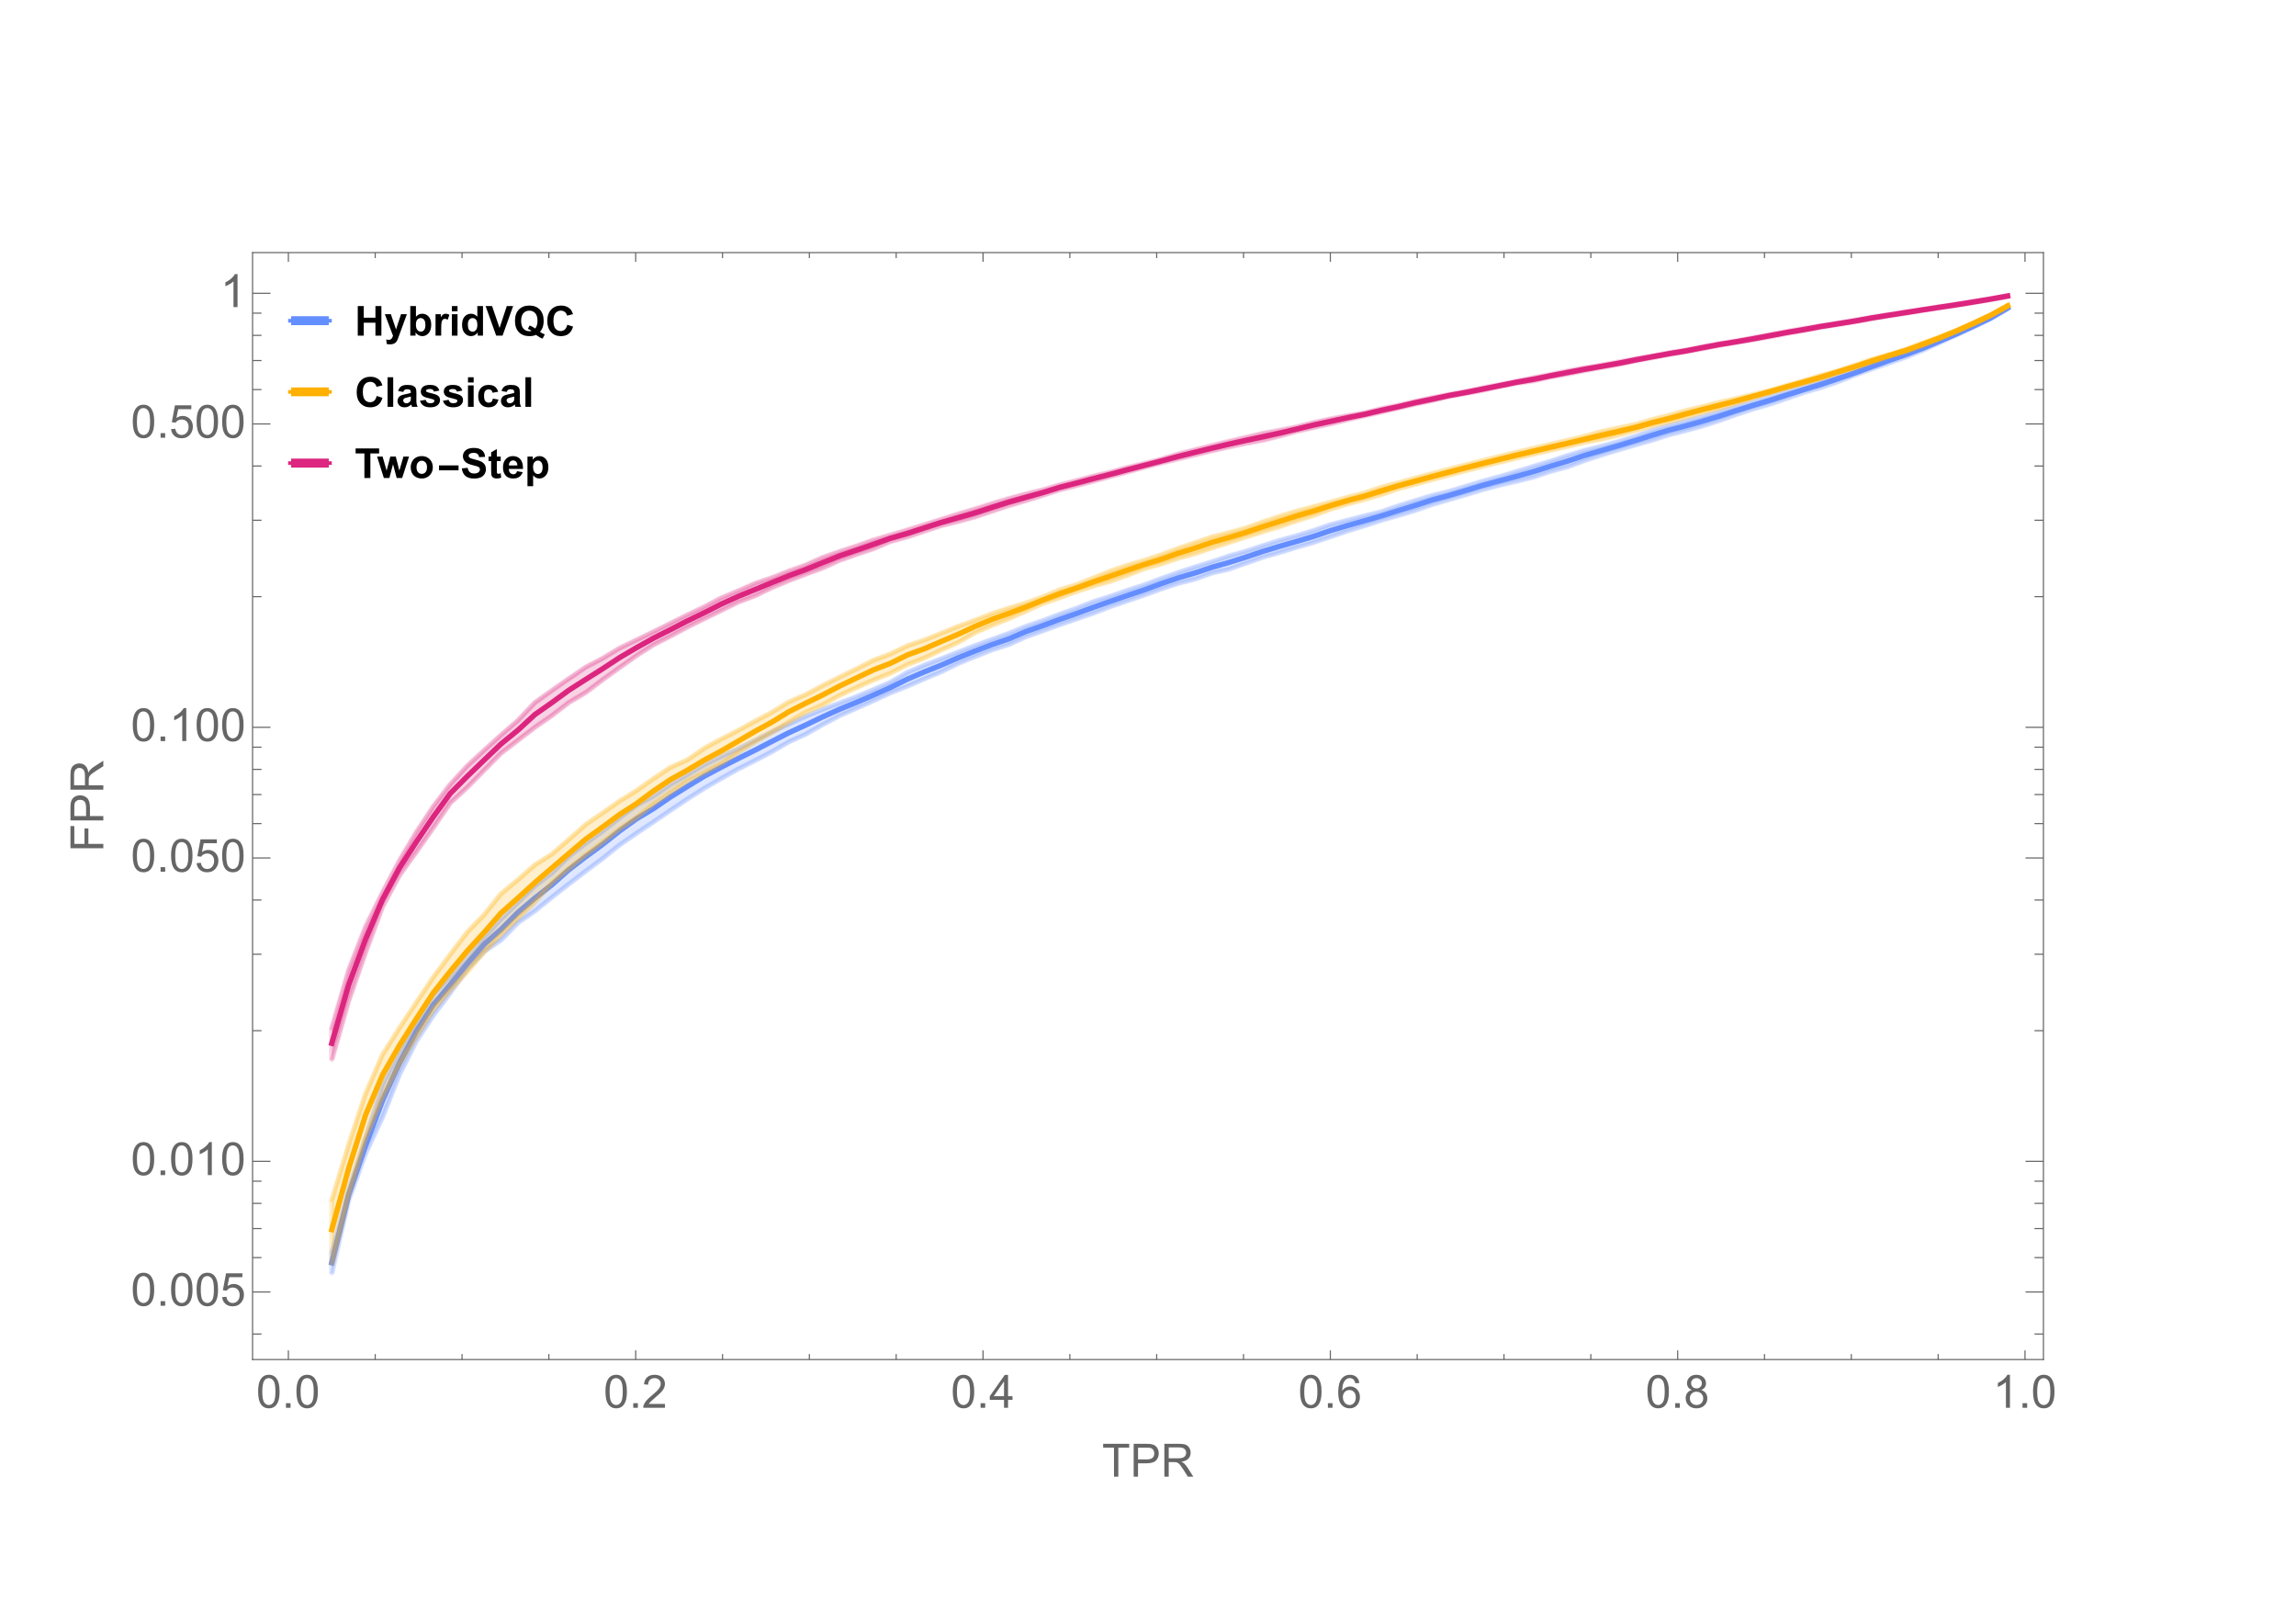 <?xml version="1.0" encoding="UTF-8"?>
<svg xmlns="http://www.w3.org/2000/svg" xmlns:xlink="http://www.w3.org/1999/xlink" width="1000pt" height="702pt" viewBox="0 0 1000 702" version="1.1">
<defs>
<g>
<symbol overflow="visible" id="glyph0-0">
<path style="stroke:none;" d="M 2.25 0 L 2.25 -11.25 L 11.25 -11.25 L 11.25 0 Z M 2.531 -0.281 L 10.969 -0.281 L 10.969 -10.969 L 2.531 -10.969 Z M 2.531 -0.281 "/>
</symbol>
<symbol overflow="visible" id="glyph0-1">
<path style="stroke:none;" d="M 1.32 0 L 1.32 -12.883 L 3.922 -12.883 L 3.922 -7.812 L 9.016 -7.812 L 9.016 -12.883 L 11.617 -12.883 L 11.617 0 L 9.016 0 L 9.016 -5.633 L 3.922 -5.633 L 3.922 0 Z M 1.32 0 "/>
</symbol>
<symbol overflow="visible" id="glyph0-2">
<path style="stroke:none;" d="M 0.125 -9.336 L 2.75 -9.336 L 4.984 -2.707 L 7.164 -9.336 L 9.719 -9.336 L 6.426 -0.352 L 5.836 1.273 C 5.617 1.82 5.414 2.234 5.215 2.523 C 5.02 2.809 4.793 3.043 4.539 3.223 C 4.285 3.398 3.973 3.539 3.598 3.641 C 3.227 3.738 2.805 3.789 2.336 3.789 C 1.863 3.789 1.398 3.738 0.941 3.641 L 0.719 1.703 C 1.105 1.781 1.457 1.82 1.766 1.82 C 2.34 1.82 2.766 1.652 3.039 1.312 C 3.316 0.977 3.527 0.547 3.672 0.027 Z M 0.125 -9.336 "/>
</symbol>
<symbol overflow="visible" id="glyph0-3">
<path style="stroke:none;" d="M 1.188 0 L 1.188 -12.883 L 3.656 -12.883 L 3.656 -8.242 C 4.418 -9.109 5.32 -9.547 6.363 -9.547 C 7.5 -9.547 8.441 -9.133 9.184 -8.309 C 9.93 -7.484 10.301 -6.305 10.301 -4.766 C 10.301 -3.172 9.922 -1.941 9.164 -1.082 C 8.406 -0.219 7.484 0.211 6.398 0.211 C 5.867 0.211 5.34 0.078 4.82 -0.188 C 4.301 -0.453 3.855 -0.852 3.48 -1.371 L 3.48 0 Z M 3.641 -4.867 C 3.641 -3.902 3.789 -3.188 4.094 -2.727 C 4.523 -2.07 5.094 -1.742 5.801 -1.742 C 6.344 -1.742 6.809 -1.973 7.195 -2.438 C 7.578 -2.906 7.77 -3.641 7.77 -4.641 C 7.77 -5.707 7.578 -6.477 7.188 -6.949 C 6.801 -7.422 6.309 -7.656 5.703 -7.656 C 5.113 -7.656 4.621 -7.426 4.227 -6.965 C 3.836 -6.504 3.641 -5.805 3.641 -4.867 Z M 3.641 -4.867 "/>
</symbol>
<symbol overflow="visible" id="glyph0-4">
<path style="stroke:none;" d="M 3.656 0 L 1.188 0 L 1.188 -9.336 L 3.48 -9.336 L 3.48 -8.008 C 3.875 -8.633 4.227 -9.047 4.539 -9.246 C 4.852 -9.445 5.211 -9.547 5.609 -9.547 C 6.172 -9.547 6.711 -9.391 7.234 -9.078 L 6.469 -6.926 C 6.055 -7.195 5.664 -7.328 5.309 -7.328 C 4.961 -7.328 4.672 -7.234 4.43 -7.043 C 4.188 -6.852 4 -6.508 3.863 -6.012 C 3.727 -5.516 3.656 -4.469 3.656 -2.883 Z M 3.656 0 "/>
</symbol>
<symbol overflow="visible" id="glyph0-5">
<path style="stroke:none;" d="M 1.293 -10.602 L 1.293 -12.883 L 3.762 -12.883 L 3.762 -10.602 Z M 1.293 0 L 1.293 -9.336 L 3.762 -9.336 L 3.762 0 Z M 1.293 0 "/>
</symbol>
<symbol overflow="visible" id="glyph0-6">
<path style="stroke:none;" d="M 9.852 0 L 7.559 0 L 7.559 -1.371 C 7.18 -0.836 6.727 -0.441 6.211 -0.18 C 5.691 0.082 5.168 0.211 4.641 0.211 C 3.57 0.211 2.648 -0.223 1.887 -1.086 C 1.121 -1.949 0.738 -3.156 0.738 -4.703 C 0.738 -6.285 1.109 -7.488 1.855 -8.309 C 2.598 -9.133 3.539 -9.547 4.676 -9.547 C 5.719 -9.547 6.621 -9.109 7.383 -8.242 L 7.383 -12.883 L 9.852 -12.883 Z M 3.262 -4.867 C 3.262 -3.871 3.398 -3.152 3.672 -2.707 C 4.07 -2.062 4.629 -1.742 5.344 -1.742 C 5.914 -1.742 6.395 -1.98 6.793 -2.465 C 7.191 -2.949 7.391 -3.672 7.391 -4.633 C 7.391 -5.703 7.199 -6.477 6.812 -6.949 C 6.426 -7.422 5.93 -7.656 5.328 -7.656 C 4.742 -7.656 4.25 -7.422 3.855 -6.957 C 3.461 -6.492 3.262 -5.797 3.262 -4.867 Z M 3.262 -4.867 "/>
</symbol>
<symbol overflow="visible" id="glyph0-7">
<path style="stroke:none;" d="M 4.598 0 L -0.008 -12.883 L 2.812 -12.883 L 6.074 -3.348 L 9.227 -12.883 L 11.988 -12.883 L 7.375 0 Z M 4.598 0 "/>
</symbol>
<symbol overflow="visible" id="glyph0-8">
<path style="stroke:none;" d="M 11.68 -1.633 C 12.32 -1.176 13.016 -0.812 13.766 -0.547 L 12.805 1.293 C 12.414 1.176 12.031 1.016 11.656 0.809 C 11.574 0.766 10.996 0.387 9.922 -0.336 C 9.078 0.035 8.145 0.219 7.117 0.219 C 5.137 0.219 3.586 -0.363 2.465 -1.531 C 1.344 -2.695 0.781 -4.332 0.781 -6.441 C 0.781 -8.547 1.344 -10.184 2.469 -11.352 C 3.594 -12.52 5.121 -13.105 7.047 -13.105 C 8.957 -13.105 10.473 -12.52 11.594 -11.352 C 12.711 -10.184 13.273 -8.547 13.273 -6.441 C 13.273 -5.328 13.117 -4.352 12.805 -3.508 C 12.57 -2.863 12.195 -2.238 11.68 -1.633 Z M 9.59 -3.102 C 9.922 -3.496 10.172 -3.969 10.34 -4.527 C 10.508 -5.082 10.59 -5.723 10.59 -6.441 C 10.59 -7.93 10.262 -9.043 9.605 -9.777 C 8.949 -10.512 8.094 -10.883 7.031 -10.883 C 5.969 -10.883 5.109 -10.512 4.453 -9.773 C 3.793 -9.035 3.461 -7.926 3.461 -6.441 C 3.461 -4.938 3.793 -3.809 4.453 -3.062 C 5.109 -2.316 5.945 -1.941 6.953 -1.941 C 7.328 -1.941 7.68 -2.004 8.016 -2.125 C 7.488 -2.473 6.953 -2.742 6.406 -2.938 L 7.137 -4.422 C 7.992 -4.129 8.809 -3.688 9.59 -3.102 Z M 9.59 -3.102 "/>
</symbol>
<symbol overflow="visible" id="glyph0-9">
<path style="stroke:none;" d="M 9.555 -4.738 L 12.078 -3.938 C 11.691 -2.531 11.047 -1.488 10.148 -0.805 C 9.25 -0.121 8.105 0.219 6.723 0.219 C 5.012 0.219 3.605 -0.363 2.504 -1.535 C 1.402 -2.703 0.852 -4.301 0.852 -6.328 C 0.852 -8.473 1.406 -10.137 2.516 -11.324 C 3.621 -12.512 5.078 -13.105 6.883 -13.105 C 8.457 -13.105 9.738 -12.641 10.723 -11.707 C 11.309 -11.156 11.75 -10.367 12.039 -9.336 L 9.465 -8.719 C 9.312 -9.387 8.996 -9.914 8.512 -10.301 C 8.027 -10.688 7.441 -10.883 6.75 -10.883 C 5.797 -10.883 5.02 -10.539 4.426 -9.852 C 3.832 -9.168 3.531 -8.055 3.531 -6.523 C 3.531 -4.895 3.828 -3.734 4.414 -3.039 C 5 -2.348 5.758 -2.004 6.695 -2.004 C 7.387 -2.004 7.984 -2.223 8.48 -2.664 C 8.98 -3.102 9.336 -3.793 9.555 -4.738 Z M 9.555 -4.738 "/>
</symbol>
<symbol overflow="visible" id="glyph0-10">
<path style="stroke:none;" d="M 1.293 0 L 1.293 -12.883 L 3.762 -12.883 L 3.762 0 Z M 1.293 0 "/>
</symbol>
<symbol overflow="visible" id="glyph0-11">
<path style="stroke:none;" d="M 3.137 -6.484 L 0.898 -6.891 C 1.148 -7.793 1.582 -8.461 2.195 -8.895 C 2.812 -9.328 3.727 -9.547 4.938 -9.547 C 6.039 -9.547 6.859 -9.414 7.398 -9.152 C 7.938 -8.891 8.32 -8.562 8.539 -8.16 C 8.758 -7.758 8.867 -7.023 8.867 -5.949 L 8.844 -3.066 C 8.844 -2.246 8.883 -1.641 8.961 -1.254 C 9.039 -0.863 9.188 -0.445 9.406 0 L 6.961 0 C 6.898 -0.164 6.816 -0.406 6.723 -0.73 C 6.684 -0.875 6.652 -0.973 6.637 -1.02 C 6.215 -0.609 5.762 -0.301 5.281 -0.098 C 4.801 0.109 4.289 0.211 3.742 0.211 C 2.781 0.211 2.027 -0.051 1.473 -0.57 C 0.918 -1.094 0.641 -1.75 0.641 -2.547 C 0.641 -3.074 0.766 -3.547 1.02 -3.961 C 1.273 -4.375 1.625 -4.688 2.078 -4.91 C 2.531 -5.129 3.188 -5.32 4.043 -5.484 C 5.195 -5.703 5.996 -5.902 6.441 -6.09 L 6.441 -6.336 C 6.441 -6.812 6.324 -7.148 6.09 -7.352 C 5.855 -7.555 5.414 -7.656 4.766 -7.656 C 4.324 -7.656 3.98 -7.57 3.734 -7.395 C 3.488 -7.223 3.289 -6.922 3.137 -6.484 Z M 6.441 -4.484 C 6.125 -4.379 5.625 -4.25 4.938 -4.105 C 4.254 -3.957 3.805 -3.812 3.594 -3.672 C 3.273 -3.445 3.109 -3.156 3.109 -2.805 C 3.109 -2.457 3.242 -2.16 3.5 -1.906 C 3.758 -1.656 4.086 -1.531 4.484 -1.531 C 4.93 -1.531 5.352 -1.676 5.758 -1.969 C 6.055 -2.191 6.25 -2.465 6.344 -2.785 C 6.41 -2.996 6.441 -3.398 6.441 -3.992 Z M 6.441 -4.484 "/>
</symbol>
<symbol overflow="visible" id="glyph0-12">
<path style="stroke:none;" d="M 0.422 -2.664 L 2.898 -3.039 C 3.004 -2.559 3.219 -2.195 3.543 -1.945 C 3.863 -1.695 4.316 -1.574 4.895 -1.574 C 5.535 -1.574 6.016 -1.691 6.336 -1.926 C 6.555 -2.09 6.664 -2.309 6.664 -2.586 C 6.664 -2.773 6.602 -2.926 6.484 -3.051 C 6.363 -3.168 6.086 -3.273 5.66 -3.375 C 3.668 -3.812 2.406 -4.215 1.871 -4.578 C 1.133 -5.082 0.766 -5.781 0.766 -6.68 C 0.766 -7.488 1.086 -8.168 1.723 -8.719 C 2.359 -9.27 3.352 -9.547 4.695 -9.547 C 5.973 -9.547 6.922 -9.336 7.539 -8.922 C 8.16 -8.504 8.59 -7.891 8.824 -7.074 L 6.496 -6.645 C 6.395 -7.008 6.207 -7.285 5.93 -7.48 C 5.648 -7.672 5.254 -7.77 4.738 -7.77 C 4.086 -7.77 3.621 -7.68 3.34 -7.496 C 3.152 -7.367 3.059 -7.203 3.059 -6.996 C 3.059 -6.82 3.141 -6.672 3.305 -6.547 C 3.527 -6.383 4.297 -6.152 5.613 -5.852 C 6.93 -5.555 7.844 -5.188 8.367 -4.754 C 8.883 -4.316 9.141 -3.703 9.141 -2.918 C 9.141 -2.062 8.781 -1.328 8.07 -0.711 C 7.355 -0.098 6.297 0.211 4.895 0.211 C 3.625 0.211 2.617 -0.047 1.875 -0.562 C 1.133 -1.078 0.648 -1.777 0.422 -2.664 Z M 0.422 -2.664 "/>
</symbol>
<symbol overflow="visible" id="glyph0-13">
<path style="stroke:none;" d="M 9.43 -6.574 L 6.996 -6.133 C 6.914 -6.621 6.727 -6.988 6.438 -7.234 C 6.148 -7.48 5.773 -7.602 5.309 -7.602 C 4.695 -7.602 4.203 -7.391 3.836 -6.965 C 3.469 -6.539 3.289 -5.828 3.289 -4.836 C 3.289 -3.727 3.473 -2.945 3.844 -2.488 C 4.219 -2.031 4.719 -1.801 5.344 -1.801 C 5.812 -1.801 6.195 -1.934 6.496 -2.203 C 6.793 -2.469 7.004 -2.926 7.129 -3.578 L 9.555 -3.164 C 9.301 -2.051 8.82 -1.211 8.102 -0.641 C 7.387 -0.074 6.43 0.211 5.23 0.211 C 3.863 0.211 2.777 -0.219 1.965 -1.082 C 1.152 -1.941 0.746 -3.133 0.746 -4.656 C 0.746 -6.199 1.156 -7.398 1.969 -8.258 C 2.781 -9.117 3.883 -9.547 5.273 -9.547 C 6.41 -9.547 7.312 -9.301 7.984 -8.812 C 8.656 -8.32 9.137 -7.578 9.43 -6.574 Z M 9.43 -6.574 "/>
</symbol>
<symbol overflow="visible" id="glyph0-14">
<path style="stroke:none;" d="M 4.211 0 L 4.211 -10.703 L 0.387 -10.703 L 0.387 -12.883 L 10.625 -12.883 L 10.625 -10.703 L 6.812 -10.703 L 6.812 0 Z M 4.211 0 "/>
</symbol>
<symbol overflow="visible" id="glyph0-15">
<path style="stroke:none;" d="M 3.031 0 L 0.078 -9.336 L 2.477 -9.336 L 4.227 -3.219 L 5.836 -9.336 L 8.219 -9.336 L 9.773 -3.219 L 11.559 -9.336 L 13.992 -9.336 L 10.996 0 L 8.621 0 L 7.016 -6.004 L 5.43 0 Z M 3.031 0 "/>
</symbol>
<symbol overflow="visible" id="glyph0-16">
<path style="stroke:none;" d="M 0.719 -4.797 C 0.719 -5.617 0.922 -6.414 1.328 -7.18 C 1.73 -7.949 2.305 -8.535 3.047 -8.938 C 3.789 -9.344 4.613 -9.547 5.527 -9.547 C 6.941 -9.547 8.098 -9.086 9 -8.168 C 9.902 -7.25 10.352 -6.094 10.352 -4.695 C 10.352 -3.281 9.898 -2.109 8.988 -1.184 C 8.078 -0.254 6.93 0.211 5.547 0.211 C 4.691 0.211 3.875 0.016 3.098 -0.367 C 2.32 -0.754 1.73 -1.324 1.328 -2.07 C 0.922 -2.816 0.719 -3.727 0.719 -4.797 Z M 3.25 -4.668 C 3.25 -3.742 3.473 -3.031 3.91 -2.539 C 4.352 -2.047 4.891 -1.801 5.539 -1.801 C 6.184 -1.801 6.723 -2.047 7.16 -2.539 C 7.594 -3.031 7.812 -3.746 7.812 -4.684 C 7.812 -5.598 7.594 -6.301 7.16 -6.793 C 6.723 -7.285 6.18 -7.531 5.539 -7.531 C 4.895 -7.531 4.352 -7.285 3.91 -6.793 C 3.473 -6.301 3.25 -5.594 3.25 -4.668 Z M 3.25 -4.668 "/>
</symbol>
<symbol overflow="visible" id="glyph0-17">
<path style="stroke:none;" d="M 0.648 -4.191 L 3.18 -4.438 C 3.332 -3.59 3.645 -2.965 4.109 -2.566 C 4.574 -2.168 5.203 -1.969 5.992 -1.969 C 6.832 -1.969 7.465 -2.145 7.887 -2.5 C 8.312 -2.855 8.523 -3.27 8.523 -3.742 C 8.523 -4.047 8.438 -4.309 8.258 -4.523 C 8.078 -4.734 7.766 -4.922 7.32 -5.078 C 7.016 -5.184 6.32 -5.375 5.238 -5.641 C 3.844 -5.988 2.867 -6.414 2.305 -6.918 C 1.512 -7.625 1.117 -8.492 1.117 -9.508 C 1.117 -10.164 1.301 -10.781 1.676 -11.352 C 2.047 -11.922 2.582 -12.359 3.281 -12.656 C 3.984 -12.953 4.828 -13.105 5.82 -13.105 C 7.438 -13.105 8.652 -12.75 9.469 -12.039 C 10.289 -11.332 10.719 -10.387 10.758 -9.203 L 8.156 -9.086 C 8.047 -9.75 7.805 -10.227 7.441 -10.516 C 7.074 -10.805 6.523 -10.953 5.793 -10.953 C 5.035 -10.953 4.445 -10.797 4.016 -10.484 C 3.742 -10.285 3.602 -10.02 3.602 -9.688 C 3.602 -9.383 3.734 -9.121 3.992 -8.902 C 4.32 -8.629 5.117 -8.34 6.383 -8.043 C 7.648 -7.742 8.582 -7.434 9.188 -7.113 C 9.797 -6.797 10.27 -6.359 10.613 -5.805 C 10.957 -5.25 11.125 -4.566 11.125 -3.754 C 11.125 -3.016 10.922 -2.324 10.512 -1.68 C 10.102 -1.035 9.523 -0.555 8.773 -0.242 C 8.023 0.07 7.086 0.227 5.969 0.227 C 4.34 0.227 3.086 -0.148 2.215 -0.902 C 1.344 -1.656 0.82 -2.75 0.648 -4.191 Z M 0.648 -4.191 "/>
</symbol>
<symbol overflow="visible" id="glyph0-18">
<path style="stroke:none;" d="M 5.57 -9.336 L 5.57 -7.367 L 3.883 -7.367 L 3.883 -3.602 C 3.883 -2.84 3.902 -2.398 3.934 -2.273 C 3.965 -2.148 4.039 -2.043 4.152 -1.961 C 4.266 -1.879 4.406 -1.836 4.57 -1.836 C 4.797 -1.836 5.129 -1.914 5.562 -2.074 L 5.773 -0.156 C 5.199 0.09 4.551 0.211 3.824 0.211 C 3.379 0.211 2.977 0.137 2.617 -0.012 C 2.262 -0.164 2 -0.355 1.832 -0.594 C 1.664 -0.832 1.551 -1.152 1.484 -1.555 C 1.434 -1.844 1.406 -2.422 1.406 -3.297 L 1.406 -7.367 L 0.273 -7.367 L 0.273 -9.336 L 1.406 -9.336 L 1.406 -11.188 L 3.883 -12.629 L 3.883 -9.336 Z M 5.57 -9.336 "/>
</symbol>
<symbol overflow="visible" id="glyph0-19">
<path style="stroke:none;" d="M 6.695 -2.969 L 9.156 -2.559 C 8.84 -1.656 8.344 -0.969 7.66 -0.496 C 6.977 -0.023 6.125 0.211 5.098 0.211 C 3.477 0.211 2.273 -0.32 1.492 -1.379 C 0.879 -2.23 0.57 -3.301 0.57 -4.598 C 0.57 -6.145 0.977 -7.355 1.785 -8.23 C 2.594 -9.105 3.617 -9.547 4.852 -9.547 C 6.242 -9.547 7.336 -9.086 8.141 -8.168 C 8.941 -7.25 9.324 -5.848 9.289 -3.953 L 3.102 -3.953 C 3.121 -3.223 3.32 -2.652 3.699 -2.246 C 4.082 -1.84 4.555 -1.633 5.125 -1.633 C 5.512 -1.633 5.836 -1.742 6.102 -1.953 C 6.363 -2.164 6.562 -2.5 6.695 -2.969 Z M 6.836 -5.469 C 6.82 -6.184 6.637 -6.727 6.285 -7.098 C 5.934 -7.469 5.504 -7.656 5 -7.656 C 4.461 -7.656 4.016 -7.461 3.664 -7.066 C 3.312 -6.672 3.141 -6.141 3.148 -5.469 Z M 6.836 -5.469 "/>
</symbol>
<symbol overflow="visible" id="glyph0-20">
<path style="stroke:none;" d="M 1.223 -9.336 L 3.523 -9.336 L 3.523 -7.961 C 3.824 -8.43 4.227 -8.812 4.738 -9.105 C 5.246 -9.398 5.812 -9.547 6.434 -9.547 C 7.516 -9.547 8.438 -9.121 9.195 -8.27 C 9.949 -7.422 10.328 -6.238 10.328 -4.719 C 10.328 -3.16 9.945 -1.949 9.184 -1.086 C 8.422 -0.223 7.5 0.211 6.414 0.211 C 5.898 0.211 5.434 0.109 5.016 -0.098 C 4.594 -0.301 4.156 -0.652 3.691 -1.152 L 3.691 3.551 L 1.223 3.551 Z M 3.664 -4.824 C 3.664 -3.777 3.875 -3 4.289 -2.5 C 4.703 -2 5.211 -1.75 5.809 -1.75 C 6.383 -1.75 6.859 -1.98 7.242 -2.438 C 7.625 -2.898 7.812 -3.652 7.812 -4.703 C 7.812 -5.68 7.617 -6.406 7.227 -6.883 C 6.832 -7.355 6.344 -7.594 5.766 -7.594 C 5.164 -7.594 4.66 -7.359 4.262 -6.895 C 3.863 -6.43 3.664 -5.738 3.664 -4.824 Z M 3.664 -4.824 "/>
</symbol>
<symbol overflow="visible" id="glyph1-0">
<path style="stroke:none;" d="M 1.062 0 L 1.062 -13.598 L 7.438 -13.598 L 7.438 0 Z M 2.125 -1.062 L 6.375 -1.062 L 6.375 -12.535 L 2.125 -12.535 Z M 2.125 -1.062 "/>
</symbol>
<symbol overflow="visible" id="glyph1-1">
<path style="stroke:none;" d="M 9.215 -3.352 L 0.715 -3.352 L 0.715 -5.496 L 9.215 -5.496 Z M 9.215 -3.352 "/>
</symbol>
<symbol overflow="visible" id="glyph2-0">
<path style="stroke:none;" d="M 2.5 0 L 2.5 -12.5 L 12.5 -12.5 L 12.5 0 Z M 2.812 -0.312 L 12.188 -0.312 L 12.188 -12.188 L 2.812 -12.188 Z M 2.812 -0.312 "/>
</symbol>
<symbol overflow="visible" id="glyph2-1">
<path style="stroke:none;" d="M 0.828 -7.062 C 0.828 -8.754 1.004 -10.117 1.352 -11.148 C 1.699 -12.18 2.219 -12.977 2.906 -13.535 C 3.594 -14.094 4.457 -14.375 5.5 -14.375 C 6.266 -14.375 6.941 -14.219 7.52 -13.91 C 8.098 -13.602 8.578 -13.156 8.953 -12.574 C 9.332 -11.992 9.629 -11.281 9.844 -10.445 C 10.059 -9.609 10.164 -8.48 10.164 -7.062 C 10.164 -5.383 9.992 -4.023 9.648 -2.992 C 9.305 -1.961 8.789 -1.164 8.102 -0.602 C 7.414 -0.039 6.547 0.242 5.5 0.242 C 4.117 0.242 3.035 -0.25 2.246 -1.242 C 1.301 -2.434 0.828 -4.371 0.828 -7.062 Z M 2.637 -7.062 C 2.637 -4.711 2.91 -3.145 3.461 -2.367 C 4.012 -1.59 4.691 -1.203 5.5 -1.203 C 6.305 -1.203 6.984 -1.594 7.535 -2.375 C 8.086 -3.156 8.359 -4.719 8.359 -7.062 C 8.359 -9.418 8.086 -10.984 7.535 -11.758 C 6.984 -12.531 6.297 -12.922 5.477 -12.922 C 4.672 -12.922 4.027 -12.578 3.547 -11.895 C 2.941 -11.023 2.637 -9.41 2.637 -7.062 Z M 2.637 -7.062 "/>
</symbol>
<symbol overflow="visible" id="glyph2-2">
<path style="stroke:none;" d="M 1.816 0 L 1.816 -2 L 3.82 -2 L 3.82 0 Z M 1.816 0 "/>
</symbol>
<symbol overflow="visible" id="glyph2-3">
<path style="stroke:none;" d="M 10.07 -1.688 L 10.07 0 L 0.605 0 C 0.594 -0.422 0.66 -0.828 0.812 -1.219 C 1.051 -1.863 1.438 -2.5 1.969 -3.125 C 2.5 -3.75 3.266 -4.473 4.266 -5.293 C 5.824 -6.57 6.875 -7.578 7.422 -8.324 C 7.969 -9.07 8.242 -9.773 8.242 -10.438 C 8.242 -11.137 7.992 -11.723 7.496 -12.203 C 6.996 -12.68 6.348 -12.922 5.547 -12.922 C 4.699 -12.922 4.023 -12.664 3.516 -12.156 C 3.008 -11.648 2.75 -10.945 2.742 -10.047 L 0.938 -10.234 C 1.062 -11.582 1.527 -12.609 2.336 -13.316 C 3.141 -14.023 4.227 -14.375 5.586 -14.375 C 6.961 -14.375 8.047 -13.992 8.848 -13.234 C 9.648 -12.473 10.047 -11.527 10.047 -10.398 C 10.047 -9.828 9.93 -9.266 9.695 -8.711 C 9.461 -8.156 9.074 -7.574 8.531 -6.961 C 7.988 -6.352 7.082 -5.512 5.82 -4.445 C 4.766 -3.559 4.09 -2.957 3.789 -2.641 C 3.488 -2.324 3.242 -2.008 3.047 -1.688 Z M 10.07 -1.688 "/>
</symbol>
<symbol overflow="visible" id="glyph2-4">
<path style="stroke:none;" d="M 6.465 0 L 6.465 -3.43 L 0.254 -3.43 L 0.254 -5.039 L 6.789 -14.316 L 8.223 -14.316 L 8.223 -5.039 L 10.156 -5.039 L 10.156 -3.43 L 8.223 -3.43 L 8.223 0 Z M 6.465 -5.039 L 6.465 -11.492 L 1.984 -5.039 Z M 6.465 -5.039 "/>
</symbol>
<symbol overflow="visible" id="glyph2-5">
<path style="stroke:none;" d="M 9.953 -10.812 L 8.203 -10.672 C 8.047 -11.363 7.824 -11.867 7.539 -12.18 C 7.062 -12.68 6.477 -12.93 5.781 -12.93 C 5.223 -12.93 4.73 -12.773 4.305 -12.461 C 3.754 -12.059 3.316 -11.469 3 -10.695 C 2.68 -9.918 2.512 -8.816 2.5 -7.383 C 2.922 -8.027 3.441 -8.508 4.055 -8.82 C 4.664 -9.133 5.305 -9.289 5.977 -9.289 C 7.148 -9.289 8.145 -8.855 8.969 -7.992 C 9.793 -7.129 10.203 -6.016 10.203 -4.648 C 10.203 -3.75 10.012 -2.914 9.625 -2.145 C 9.238 -1.371 8.703 -0.781 8.027 -0.371 C 7.352 0.039 6.582 0.242 5.723 0.242 C 4.258 0.242 3.062 -0.293 2.141 -1.371 C 1.215 -2.449 0.75 -4.227 0.75 -6.699 C 0.75 -9.465 1.262 -11.477 2.285 -12.734 C 3.176 -13.828 4.379 -14.375 5.891 -14.375 C 7.016 -14.375 7.938 -14.059 8.656 -13.43 C 9.375 -12.797 9.809 -11.922 9.953 -10.812 Z M 2.773 -4.641 C 2.773 -4.035 2.902 -3.453 3.16 -2.898 C 3.418 -2.348 3.777 -1.926 4.238 -1.637 C 4.699 -1.348 5.188 -1.203 5.695 -1.203 C 6.438 -1.203 7.074 -1.5 7.609 -2.102 C 8.141 -2.699 8.406 -3.512 8.406 -4.539 C 8.406 -5.531 8.145 -6.309 7.617 -6.879 C 7.09 -7.449 6.426 -7.734 5.625 -7.734 C 4.832 -7.734 4.156 -7.449 3.602 -6.879 C 3.051 -6.309 2.773 -5.562 2.773 -4.641 Z M 2.773 -4.641 "/>
</symbol>
<symbol overflow="visible" id="glyph2-6">
<path style="stroke:none;" d="M 3.535 -7.766 C 2.805 -8.031 2.266 -8.41 1.914 -8.906 C 1.562 -9.402 1.387 -9.992 1.387 -10.684 C 1.387 -11.727 1.762 -12.602 2.508 -13.312 C 3.258 -14.02 4.254 -14.375 5.5 -14.375 C 6.75 -14.375 7.754 -14.012 8.516 -13.285 C 9.277 -12.559 9.656 -11.676 9.656 -10.633 C 9.656 -9.969 9.484 -9.395 9.137 -8.902 C 8.789 -8.41 8.258 -8.031 7.547 -7.766 C 8.426 -7.477 9.098 -7.016 9.555 -6.375 C 10.016 -5.738 10.242 -4.977 10.242 -4.094 C 10.242 -2.867 9.812 -1.84 8.945 -1.008 C 8.078 -0.172 6.941 0.242 5.527 0.242 C 4.113 0.242 2.977 -0.176 2.109 -1.012 C 1.242 -1.848 0.812 -2.891 0.812 -4.141 C 0.812 -5.07 1.047 -5.852 1.52 -6.48 C 1.992 -7.109 2.664 -7.535 3.535 -7.766 Z M 3.184 -10.742 C 3.184 -10.066 3.402 -9.512 3.836 -9.082 C 4.273 -8.652 4.84 -8.438 5.539 -8.438 C 6.215 -8.438 6.77 -8.652 7.203 -9.078 C 7.637 -9.504 7.852 -10.027 7.852 -10.645 C 7.852 -11.289 7.629 -11.832 7.184 -12.27 C 6.738 -12.711 6.18 -12.93 5.516 -12.93 C 4.848 -12.93 4.289 -12.715 3.848 -12.285 C 3.406 -11.855 3.184 -11.34 3.184 -10.742 Z M 2.617 -4.133 C 2.617 -3.629 2.734 -3.145 2.973 -2.676 C 3.211 -2.207 3.562 -1.844 4.031 -1.586 C 4.5 -1.328 5.008 -1.203 5.547 -1.203 C 6.387 -1.203 7.078 -1.473 7.625 -2.012 C 8.172 -2.551 8.445 -3.238 8.445 -4.07 C 8.445 -4.918 8.164 -5.617 7.602 -6.172 C 7.039 -6.727 6.336 -7 5.488 -7 C 4.66 -7 3.977 -6.727 3.434 -6.18 C 2.891 -5.633 2.617 -4.953 2.617 -4.133 Z M 2.617 -4.133 "/>
</symbol>
<symbol overflow="visible" id="glyph2-7">
<path style="stroke:none;" d="M 7.453 0 L 5.695 0 L 5.695 -11.203 C 5.27 -10.797 4.715 -10.395 4.027 -9.992 C 3.34 -9.586 2.727 -9.285 2.18 -9.082 L 2.18 -10.781 C 3.16 -11.242 4.02 -11.805 4.758 -12.461 C 5.492 -13.117 6.012 -13.758 6.32 -14.375 L 7.453 -14.375 Z M 7.453 0 "/>
</symbol>
<symbol overflow="visible" id="glyph2-8">
<path style="stroke:none;" d="M 0.828 -3.75 L 2.676 -3.906 C 2.812 -3.008 3.129 -2.332 3.629 -1.879 C 4.125 -1.426 4.727 -1.203 5.43 -1.203 C 6.277 -1.203 6.992 -1.52 7.578 -2.156 C 8.164 -2.797 8.457 -3.641 8.457 -4.695 C 8.457 -5.699 8.176 -6.492 7.613 -7.07 C 7.051 -7.648 6.312 -7.938 5.398 -7.938 C 4.832 -7.938 4.324 -7.812 3.867 -7.555 C 3.41 -7.297 3.055 -6.961 2.793 -6.555 L 1.141 -6.766 L 2.531 -14.121 L 9.648 -14.121 L 9.648 -12.441 L 3.938 -12.441 L 3.164 -8.594 C 4.023 -9.191 4.926 -9.492 5.867 -9.492 C 7.117 -9.492 8.172 -9.059 9.031 -8.195 C 9.891 -7.328 10.32 -6.215 10.32 -4.852 C 10.32 -3.559 9.945 -2.438 9.188 -1.492 C 8.27 -0.336 7.02 0.242 5.43 0.242 C 4.129 0.242 3.066 -0.121 2.242 -0.852 C 1.418 -1.578 0.945 -2.547 0.828 -3.75 Z M 0.828 -3.75 "/>
</symbol>
<symbol overflow="visible" id="glyph2-9">
<path style="stroke:none;" d="M 5.188 0 L 5.188 -12.625 L 0.469 -12.625 L 0.469 -14.316 L 11.816 -14.316 L 11.816 -12.625 L 7.078 -12.625 L 7.078 0 Z M 5.188 0 "/>
</symbol>
<symbol overflow="visible" id="glyph2-10">
<path style="stroke:none;" d="M 1.543 0 L 1.543 -14.316 L 6.945 -14.316 C 7.895 -14.316 8.621 -14.27 9.121 -14.18 C 9.824 -14.062 10.414 -13.84 10.891 -13.512 C 11.363 -13.184 11.746 -12.723 12.035 -12.129 C 12.324 -11.535 12.469 -10.887 12.469 -10.176 C 12.469 -8.957 12.082 -7.93 11.309 -7.086 C 10.535 -6.242 9.133 -5.82 7.109 -5.82 L 3.438 -5.82 L 3.438 0 Z M 3.438 -7.508 L 7.141 -7.508 C 8.363 -7.508 9.23 -7.738 9.746 -8.195 C 10.262 -8.648 10.516 -9.289 10.516 -10.117 C 10.516 -10.715 10.367 -11.23 10.062 -11.656 C 9.762 -12.082 9.363 -12.363 8.867 -12.5 C 8.547 -12.586 7.961 -12.625 7.102 -12.625 L 3.438 -12.625 Z M 3.438 -7.508 "/>
</symbol>
<symbol overflow="visible" id="glyph2-11">
<path style="stroke:none;" d="M 1.57 0 L 1.57 -14.316 L 7.922 -14.316 C 9.195 -14.316 10.164 -14.188 10.828 -13.93 C 11.492 -13.672 12.023 -13.219 12.422 -12.57 C 12.82 -11.918 13.016 -11.199 13.016 -10.41 C 13.016 -9.395 12.688 -8.539 12.031 -7.844 C 11.375 -7.145 10.359 -6.703 8.984 -6.516 C 9.484 -6.273 9.867 -6.035 10.125 -5.801 C 10.68 -5.293 11.203 -4.656 11.699 -3.898 L 14.188 0 L 11.805 0 L 9.914 -2.977 C 9.359 -3.836 8.902 -4.496 8.547 -4.953 C 8.188 -5.406 7.867 -5.727 7.582 -5.906 C 7.301 -6.09 7.012 -6.219 6.719 -6.289 C 6.504 -6.336 6.152 -6.359 5.664 -6.359 L 3.469 -6.359 L 3.469 0 Z M 3.469 -8 L 7.539 -8 C 8.406 -8 9.082 -8.086 9.57 -8.266 C 10.059 -8.445 10.43 -8.73 10.684 -9.125 C 10.938 -9.52 11.062 -9.949 11.062 -10.41 C 11.062 -11.086 10.82 -11.645 10.328 -12.078 C 9.836 -12.516 9.059 -12.734 8 -12.734 L 3.469 -12.734 Z M 3.469 -8 "/>
</symbol>
<symbol overflow="visible" id="glyph3-0">
<path style="stroke:none;" d="M 0 -2.5 L -12.5 -2.5 L -12.5 -12.5 L 0 -12.5 Z M -0.312 -2.812 L -0.312 -12.188 L -12.188 -12.188 L -12.188 -2.812 Z M -0.312 -2.812 "/>
</symbol>
<symbol overflow="visible" id="glyph3-1">
<path style="stroke:none;" d="M 0 -1.641 L -14.316 -1.641 L -14.316 -11.297 L -12.625 -11.297 L -12.625 -3.535 L -8.195 -3.535 L -8.195 -10.254 L -6.504 -10.254 L -6.504 -3.535 L 0 -3.535 Z M 0 -1.641 "/>
</symbol>
<symbol overflow="visible" id="glyph3-2">
<path style="stroke:none;" d="M 0 -1.543 L -14.316 -1.543 L -14.316 -6.945 C -14.316 -7.895 -14.27 -8.621 -14.18 -9.121 C -14.062 -9.824 -13.84 -10.414 -13.512 -10.891 C -13.184 -11.363 -12.723 -11.746 -12.129 -12.035 C -11.535 -12.324 -10.887 -12.469 -10.176 -12.469 C -8.957 -12.469 -7.93 -12.082 -7.086 -11.309 C -6.242 -10.535 -5.82 -9.133 -5.82 -7.109 L -5.82 -3.438 L 0 -3.438 Z M -7.508 -3.438 L -7.508 -7.141 C -7.508 -8.363 -7.738 -9.23 -8.195 -9.746 C -8.648 -10.262 -9.289 -10.516 -10.117 -10.516 C -10.715 -10.516 -11.23 -10.367 -11.656 -10.062 C -12.082 -9.762 -12.363 -9.363 -12.5 -8.867 C -12.586 -8.547 -12.625 -7.961 -12.625 -7.102 L -12.625 -3.438 Z M -7.508 -3.438 "/>
</symbol>
<symbol overflow="visible" id="glyph3-3">
<path style="stroke:none;" d="M 0 -1.57 L -14.316 -1.57 L -14.316 -7.922 C -14.316 -9.195 -14.188 -10.164 -13.93 -10.828 C -13.672 -11.492 -13.219 -12.023 -12.57 -12.422 C -11.918 -12.82 -11.199 -13.016 -10.41 -13.016 C -9.395 -13.016 -8.539 -12.688 -7.844 -12.031 C -7.145 -11.375 -6.703 -10.359 -6.516 -8.984 C -6.273 -9.484 -6.035 -9.867 -5.801 -10.125 C -5.293 -10.68 -4.656 -11.203 -3.898 -11.699 L 0 -14.188 L 0 -11.805 L -2.977 -9.914 C -3.836 -9.359 -4.496 -8.902 -4.953 -8.547 C -5.406 -8.188 -5.727 -7.867 -5.906 -7.582 C -6.09 -7.301 -6.219 -7.012 -6.289 -6.719 C -6.336 -6.504 -6.359 -6.152 -6.359 -5.664 L -6.359 -3.469 L 0 -3.469 Z M -8 -3.469 L -8 -7.539 C -8 -8.406 -8.086 -9.082 -8.266 -9.57 C -8.445 -10.059 -8.73 -10.43 -9.125 -10.684 C -9.52 -10.938 -9.949 -11.062 -10.41 -11.062 C -11.086 -11.062 -11.645 -10.82 -12.078 -10.328 C -12.516 -9.836 -12.734 -9.059 -12.734 -8 L -12.734 -3.469 Z M -8 -3.469 "/>
</symbol>
</g>
<clipPath id="clip1">
  <path d="M 125.281 138 L 145 138 L 145 141 L 125.281 141 Z M 125.281 138 "/>
</clipPath>
<clipPath id="clip2">
  <path d="M 126.719 137.52 L 143.281 137.52 L 143.281 141.602 L 126.719 141.602 Z M 126.719 137.52 "/>
</clipPath>
<clipPath id="clip3">
  <path d="M 125.281 169 L 145 169 L 145 172 L 125.281 172 Z M 125.281 169 "/>
</clipPath>
<clipPath id="clip4">
  <path d="M 126.719 168.48 L 143.281 168.48 L 143.281 172.559 L 126.719 172.559 Z M 126.719 168.48 "/>
</clipPath>
<clipPath id="clip5">
  <path d="M 125.281 200 L 145 200 L 145 203 L 125.281 203 Z M 125.281 200 "/>
</clipPath>
<clipPath id="clip6">
  <path d="M 126.719 199.68 L 143.281 199.68 L 143.281 203.762 L 126.719 203.762 Z M 126.719 199.68 "/>
</clipPath>
</defs>
<g id="surface177">
<path style="fill:none;stroke-width:2.34;stroke-linecap:square;stroke-linejoin:miter;stroke:rgb(39.215%,56.078%,99.998%);stroke-opacity:1;stroke-miterlimit:3.25;" d="M 144.508 549.887 L 151.883 520.246 L 159.254 498.664 L 166.629 479.18 L 174 462.859 L 181.371 449.008 L 188.746 437.512 L 196.117 428.77 L 203.488 419.656 L 210.863 411.242 L 218.234 404.707 L 225.609 397.332 L 232.98 391.09 L 240.352 385.324 L 247.727 378.777 L 255.098 373.105 L 262.473 367.707 L 269.844 361.871 L 277.215 356.582 L 284.59 352.145 L 291.961 347.098 L 299.336 342.52 L 306.707 338.039 L 314.078 334.109 L 321.453 330.363 L 328.824 326.688 L 336.199 322.867 L 343.57 319.098 L 350.941 315.723 L 358.316 312.184 L 365.688 308.848 L 373.062 305.848 L 380.434 302.676 L 387.805 299.406 L 395.18 295.766 L 402.551 292.609 L 409.926 289.668 L 417.297 286.449 L 424.668 283.516 L 432.043 280.707 L 439.414 278.195 L 446.789 275.031 L 454.16 272.465 L 461.531 269.727 L 468.906 267.164 L 476.277 264.461 L 483.648 261.863 L 491.023 259.344 L 498.395 256.879 L 505.77 254.168 L 513.141 251.648 L 520.512 249.492 L 527.887 247.031 L 535.258 244.945 L 542.633 242.617 L 550.004 240.125 L 557.375 237.898 L 564.75 235.77 L 572.121 233.582 L 579.496 231.07 L 586.867 228.879 L 594.238 226.797 L 601.613 224.684 L 608.984 222.371 L 616.359 220.117 L 623.73 217.727 L 631.102 215.766 L 638.477 213.578 L 645.848 211.344 L 653.223 209.363 L 660.594 207.414 L 667.965 205.359 L 675.34 203.02 L 682.711 200.816 L 690.086 198.348 L 697.457 196.227 L 704.828 194.098 L 712.203 191.871 L 719.574 189.547 L 726.949 187.316 L 734.32 185.426 L 741.691 183.367 L 749.066 181.141 L 756.438 178.746 L 763.809 176.453 L 771.184 174.25 L 778.555 171.895 L 785.93 169.57 L 793.301 167.312 L 800.672 164.84 L 808.047 162.336 L 815.418 159.598 L 822.793 156.934 L 830.164 154.367 L 837.535 151.605 L 844.91 148.5 L 852.281 145.336 L 859.656 141.961 L 867.027 138.426 L 874.398 134.102 "/>
<path style="fill-rule:nonzero;fill:rgb(39.215%,56.078%,99.998%);fill-opacity:0.2;stroke-width:2.34;stroke-linecap:square;stroke-linejoin:miter;stroke:rgb(39.215%,56.078%,99.998%);stroke-opacity:0.2;stroke-miterlimit:3.25;" d="M 144.508 554.527 L 151.883 522.617 L 159.254 502.234 L 166.629 486.492 L 174 467.938 L 181.371 453.328 L 188.746 442.184 L 196.117 432.406 L 203.488 422.012 L 210.863 414.383 L 218.234 409.395 L 225.609 401.832 L 232.98 396.719 L 240.352 390.758 L 247.727 384.98 L 255.098 379.352 L 262.473 373.867 L 269.844 367.961 L 277.215 362.875 L 284.59 357.941 L 291.961 352.93 L 299.336 347.988 L 306.707 343.309 L 314.078 339.043 L 321.453 334.902 L 328.824 331.207 L 336.199 327.352 L 343.57 323.078 L 350.941 319.723 L 358.316 315.527 L 365.688 311.652 L 373.062 308.391 L 380.434 305.125 L 387.805 301.742 L 395.18 298.836 L 402.551 295.625 L 409.926 292.539 L 417.297 288.945 L 424.668 285.941 L 432.043 283.023 L 439.414 280.656 L 446.789 277.34 L 454.16 274.707 L 461.531 272.039 L 468.906 269.508 L 476.277 266.984 L 483.648 264.133 L 491.023 261.66 L 498.395 259.105 L 505.77 256.473 L 513.141 254.039 L 520.512 252.152 L 527.887 249.52 L 535.258 247.844 L 542.633 245.258 L 550.004 242.684 L 557.375 240.578 L 564.75 238.328 L 572.121 236.207 L 579.496 233.746 L 586.867 231.234 L 594.238 228.965 L 601.613 226.559 L 608.984 224.492 L 616.359 222.258 L 623.73 219.707 L 631.102 217.57 L 638.477 215.422 L 645.848 213.184 L 653.223 211.238 L 660.594 209.566 L 667.965 207.738 L 675.34 205.254 L 682.711 203.297 L 690.086 200.562 L 697.457 198.156 L 704.828 195.898 L 712.203 193.781 L 719.574 191.695 L 726.949 189.316 L 734.32 187.465 L 741.691 185.434 L 749.066 183.074 L 756.438 180.441 L 763.809 178.02 L 771.184 175.906 L 778.555 173.383 L 785.93 170.832 L 793.301 168.711 L 800.672 166.184 L 808.047 163.281 L 815.418 160.609 L 822.793 158.066 L 830.164 155.484 L 837.535 152.496 L 844.91 149.152 L 852.281 145.777 L 859.656 142.391 L 867.027 138.836 L 874.398 134.547 L 874.398 133.664 L 867.027 138.02 L 859.656 141.531 L 852.281 144.898 L 844.91 147.855 L 837.535 150.727 L 830.164 153.27 L 822.793 155.816 L 815.418 158.598 L 808.047 161.398 L 800.672 163.523 L 793.301 165.941 L 785.93 168.324 L 778.555 170.43 L 771.184 172.625 L 763.809 174.91 L 756.438 177.086 L 749.066 179.246 L 741.691 181.348 L 734.32 183.434 L 726.949 185.363 L 719.574 187.449 L 712.203 190.008 L 704.828 192.332 L 697.457 194.344 L 690.086 196.191 L 682.711 198.41 L 675.34 200.844 L 667.965 203.051 L 660.594 205.316 L 653.223 207.527 L 645.848 209.543 L 638.477 211.773 L 631.102 213.996 L 623.73 215.797 L 616.359 218.027 L 608.984 220.309 L 601.613 222.848 L 594.238 224.68 L 586.867 226.59 L 579.496 228.477 L 572.121 231.039 L 564.75 233.289 L 557.375 235.305 L 550.004 237.645 L 542.633 240.059 L 535.258 242.145 L 527.887 244.621 L 520.512 246.918 L 513.141 249.324 L 505.77 251.926 L 498.395 254.711 L 491.023 257.094 L 483.648 259.656 L 476.277 262.016 L 468.906 264.883 L 461.531 267.477 L 454.16 270.285 L 446.789 272.785 L 439.414 275.805 L 432.043 278.453 L 424.668 281.16 L 417.297 284.023 L 409.926 286.891 L 402.551 289.703 L 395.18 292.809 L 387.805 297.137 L 380.434 300.293 L 373.062 303.383 L 365.688 306.141 L 358.316 308.965 L 350.941 311.906 L 343.57 315.305 L 336.199 318.613 L 328.824 322.402 L 321.453 326.062 L 314.078 329.457 L 306.707 333.082 L 299.336 337.395 L 291.961 341.648 L 284.59 346.727 L 277.215 350.738 L 269.844 356.203 L 262.473 361.98 L 255.098 367.301 L 247.727 373.012 L 240.352 380.23 L 232.98 385.82 L 225.609 393.066 L 218.234 400.277 L 210.863 408.219 L 203.488 417.363 L 196.117 425.293 L 188.746 433.094 L 181.371 444.902 L 174 458.078 L 166.629 472.469 L 159.254 495.246 L 151.883 517.941 L 144.508 545.496 Z M 144.508 554.527 "/>
<path style="fill:none;stroke-width:1.6;stroke-linecap:square;stroke-linejoin:miter;stroke:rgb(39.215%,56.078%,99.998%);stroke-opacity:0.2;stroke-miterlimit:3.25;" d="M 144.508 545.496 L 151.883 517.941 L 159.254 495.246 L 166.629 472.469 L 174 458.078 L 181.371 444.902 L 188.746 433.094 L 196.117 425.293 L 203.488 417.363 L 210.863 408.219 L 218.234 400.277 L 225.609 393.066 L 232.98 385.82 L 240.352 380.23 L 247.727 373.012 L 255.098 367.301 L 262.473 361.98 L 269.844 356.203 L 277.215 350.738 L 284.59 346.727 L 291.961 341.648 L 299.336 337.395 L 306.707 333.082 L 314.078 329.457 L 321.453 326.062 L 328.824 322.402 L 336.199 318.613 L 343.57 315.305 L 350.941 311.906 L 358.316 308.965 L 365.688 306.141 L 373.062 303.383 L 380.434 300.293 L 387.805 297.137 L 395.18 292.809 L 402.551 289.703 L 409.926 286.891 L 417.297 284.023 L 424.668 281.16 L 432.043 278.453 L 439.414 275.805 L 446.789 272.785 L 454.16 270.285 L 461.531 267.477 L 468.906 264.883 L 476.277 262.016 L 483.648 259.656 L 491.023 257.094 L 498.395 254.711 L 505.77 251.926 L 513.141 249.324 L 520.512 246.918 L 527.887 244.621 L 535.258 242.145 L 542.633 240.059 L 550.004 237.645 L 557.375 235.305 L 564.75 233.289 L 572.121 231.039 L 579.496 228.477 L 586.867 226.59 L 594.238 224.68 L 601.613 222.848 L 608.984 220.309 L 616.359 218.027 L 623.73 215.797 L 631.102 213.996 L 638.477 211.773 L 645.848 209.543 L 653.223 207.527 L 660.594 205.316 L 667.965 203.051 L 675.34 200.844 L 682.711 198.41 L 690.086 196.191 L 697.457 194.344 L 704.828 192.332 L 712.203 190.008 L 719.574 187.449 L 726.949 185.363 L 734.32 183.434 L 741.691 181.348 L 749.066 179.246 L 756.438 177.086 L 763.809 174.91 L 771.184 172.625 L 778.555 170.43 L 785.93 168.324 L 793.301 165.941 L 800.672 163.523 L 808.047 161.398 L 815.418 158.598 L 822.793 155.816 L 830.164 153.27 L 837.535 150.727 L 844.91 147.855 L 852.281 144.898 L 859.656 141.531 L 867.027 138.02 L 874.398 133.664 "/>
<path style="fill:none;stroke-width:1.6;stroke-linecap:square;stroke-linejoin:miter;stroke:rgb(39.215%,56.078%,99.998%);stroke-opacity:0.2;stroke-miterlimit:3.25;" d="M 144.508 554.527 L 151.883 522.617 L 159.254 502.234 L 166.629 486.492 L 174 467.938 L 181.371 453.328 L 188.746 442.184 L 196.117 432.406 L 203.488 422.012 L 210.863 414.383 L 218.234 409.395 L 225.609 401.832 L 232.98 396.719 L 240.352 390.758 L 247.727 384.98 L 255.098 379.352 L 262.473 373.867 L 269.844 367.961 L 277.215 362.875 L 284.59 357.941 L 291.961 352.93 L 299.336 347.988 L 306.707 343.309 L 314.078 339.043 L 321.453 334.902 L 328.824 331.207 L 336.199 327.352 L 343.57 323.078 L 350.941 319.723 L 358.316 315.527 L 365.688 311.652 L 373.062 308.391 L 380.434 305.125 L 387.805 301.742 L 395.18 298.836 L 402.551 295.625 L 409.926 292.539 L 417.297 288.945 L 424.668 285.941 L 432.043 283.023 L 439.414 280.656 L 446.789 277.34 L 454.16 274.707 L 461.531 272.039 L 468.906 269.508 L 476.277 266.984 L 483.648 264.133 L 491.023 261.66 L 498.395 259.105 L 505.77 256.473 L 513.141 254.039 L 520.512 252.152 L 527.887 249.52 L 535.258 247.844 L 542.633 245.258 L 550.004 242.684 L 557.375 240.578 L 564.75 238.328 L 572.121 236.207 L 579.496 233.746 L 586.867 231.234 L 594.238 228.965 L 601.613 226.559 L 608.984 224.492 L 616.359 222.258 L 623.73 219.707 L 631.102 217.57 L 638.477 215.422 L 645.848 213.184 L 653.223 211.238 L 660.594 209.566 L 667.965 207.738 L 675.34 205.254 L 682.711 203.297 L 690.086 200.562 L 697.457 198.156 L 704.828 195.898 L 712.203 193.781 L 719.574 191.695 L 726.949 189.316 L 734.32 187.465 L 741.691 185.434 L 749.066 183.074 L 756.438 180.441 L 763.809 178.02 L 771.184 175.906 L 778.555 173.383 L 785.93 170.832 L 793.301 168.711 L 800.672 166.184 L 808.047 163.281 L 815.418 160.609 L 822.793 158.066 L 830.164 155.484 L 837.535 152.496 L 844.91 149.152 L 852.281 145.777 L 859.656 142.391 L 867.027 138.836 L 874.398 134.547 "/>
<path style="fill:none;stroke-width:2.34;stroke-linecap:square;stroke-linejoin:miter;stroke:rgb(99.998%,69.019%,0%);stroke-opacity:1;stroke-miterlimit:3.25;" d="M 144.508 535.484 L 151.883 508.746 L 159.254 485.477 L 166.629 468.086 L 174 455.242 L 181.371 443.598 L 188.746 432.316 L 196.117 423 L 203.488 414.148 L 210.863 406.062 L 218.234 397.594 L 225.609 391.047 L 232.98 384.348 L 240.352 378.012 L 247.727 371.715 L 255.098 365.449 L 262.473 360.156 L 269.844 354.711 L 277.215 349.973 L 284.59 344.477 L 291.961 339.52 L 299.336 335.441 L 306.707 331.023 L 314.078 327.059 L 321.453 322.797 L 328.824 318.492 L 336.199 314.48 L 343.57 309.945 L 350.941 306.223 L 358.316 302.648 L 365.688 298.758 L 373.062 295.234 L 380.434 291.711 L 387.805 288.867 L 395.18 285.23 L 402.551 282.559 L 409.926 279.34 L 417.297 276.215 L 424.668 272.773 L 432.043 269.742 L 439.414 267.094 L 446.789 264.375 L 454.16 261.352 L 461.531 258.559 L 468.906 256.066 L 476.277 253.398 L 483.648 250.879 L 491.023 248.309 L 498.395 245.812 L 505.77 243.555 L 513.141 240.93 L 520.512 238.68 L 527.887 236.168 L 535.258 234.09 L 542.633 231.867 L 550.004 229.383 L 557.375 227.047 L 564.75 224.672 L 572.121 222.551 L 579.496 220.188 L 586.867 217.996 L 594.238 216.094 L 601.613 213.77 L 608.984 211.551 L 616.359 209.543 L 623.73 207.543 L 631.102 205.59 L 638.477 203.684 L 645.848 201.816 L 653.223 199.992 L 660.594 198.211 L 667.965 196.465 L 675.34 194.754 L 682.711 193.074 L 690.086 191.316 L 697.457 189.574 L 704.828 187.922 L 712.203 186.164 L 719.574 184.082 L 726.949 182.273 L 734.32 180.25 L 741.691 178.297 L 749.066 176.453 L 756.438 174.547 L 763.809 172.504 L 771.184 170.473 L 778.555 168.34 L 785.93 166.305 L 793.301 164.188 L 800.672 161.898 L 808.047 159.598 L 815.418 157.109 L 822.793 154.812 L 830.164 152.562 L 837.535 149.887 L 844.91 147.082 L 852.281 144.047 L 859.656 140.762 L 867.027 137.289 L 874.398 133.23 "/>
<path style="fill-rule:nonzero;fill:rgb(99.998%,69.019%,0%);fill-opacity:0.2;stroke-width:2.34;stroke-linecap:square;stroke-linejoin:miter;stroke:rgb(99.998%,69.019%,0%);stroke-opacity:0.2;stroke-miterlimit:3.25;" d="M 144.508 550.617 L 151.883 520.496 L 159.254 495.887 L 166.629 477.934 L 174 463.574 L 181.371 451.297 L 188.746 439.684 L 196.117 431.074 L 203.488 423.223 L 210.863 414.52 L 218.234 406.941 L 225.609 399.828 L 232.98 392.863 L 240.352 384.496 L 247.727 378.301 L 255.098 372.336 L 262.473 366.766 L 269.844 360.992 L 277.215 356.062 L 284.59 350.207 L 291.961 345.184 L 299.336 340.184 L 306.707 336.477 L 314.078 332.59 L 321.453 327.742 L 328.824 323.137 L 336.199 319.023 L 343.57 314.445 L 350.941 310.16 L 358.316 306.965 L 365.688 302.828 L 373.062 299.406 L 380.434 296.113 L 387.805 293.168 L 395.18 289.441 L 402.551 286.57 L 409.926 283.07 L 417.297 279.766 L 424.668 275.496 L 432.043 272.312 L 439.414 269.41 L 446.789 266.191 L 454.16 262.812 L 461.531 260.293 L 468.906 257.57 L 476.277 255.195 L 483.648 253.121 L 491.023 250.504 L 498.395 247.645 L 505.77 245.586 L 513.141 243.102 L 520.512 241.082 L 527.887 238.59 L 535.258 236.262 L 542.633 233.84 L 550.004 231.531 L 557.375 229.301 L 564.75 226.801 L 572.121 224.488 L 579.496 221.73 L 586.867 219.48 L 594.238 217.527 L 601.613 215.371 L 608.984 212.863 L 616.359 210.91 L 623.73 208.875 L 631.102 206.898 L 638.477 204.977 L 645.848 203.102 L 653.223 201.277 L 660.594 199.496 L 667.965 197.758 L 675.34 196.062 L 682.711 194.406 L 690.086 192.633 L 697.457 191.258 L 704.828 189.477 L 712.203 187.52 L 719.574 185.477 L 726.949 183.734 L 734.32 181.746 L 741.691 179.578 L 749.066 177.77 L 756.438 175.613 L 763.809 173.258 L 771.184 171.059 L 778.555 168.906 L 785.93 166.965 L 793.301 164.926 L 800.672 162.438 L 808.047 160.195 L 815.418 157.738 L 822.793 155.203 L 830.164 153.062 L 837.535 150.445 L 844.91 147.52 L 852.281 144.273 L 859.656 141.07 L 867.027 137.523 L 874.398 133.418 L 874.398 133.047 L 867.027 137.055 L 859.656 140.449 L 852.281 143.824 L 844.91 146.648 L 837.535 149.328 L 830.164 152.066 L 822.793 154.418 L 815.418 156.48 L 808.047 159 L 800.672 161.367 L 793.301 163.457 L 785.93 165.648 L 778.555 167.777 L 771.184 169.895 L 763.809 171.758 L 756.438 173.496 L 749.066 175.16 L 741.691 177.035 L 734.32 178.781 L 726.949 180.836 L 719.574 182.715 L 712.203 184.828 L 704.828 186.398 L 697.457 187.922 L 690.086 190.027 L 682.711 191.766 L 675.34 193.469 L 667.965 195.191 L 660.594 196.945 L 653.223 198.73 L 645.848 200.551 L 638.477 202.41 L 631.102 204.301 L 623.73 206.23 L 616.359 208.203 L 608.984 210.262 L 601.613 212.195 L 594.238 214.684 L 586.867 216.543 L 579.496 218.668 L 572.121 220.656 L 564.75 222.598 L 557.375 224.855 L 550.004 227.289 L 542.633 229.938 L 535.258 231.977 L 527.887 233.816 L 520.512 236.348 L 513.141 238.816 L 505.77 241.574 L 498.395 244.02 L 491.023 246.168 L 483.648 248.695 L 476.277 251.641 L 468.906 254.59 L 461.531 256.859 L 454.16 259.918 L 446.789 262.598 L 439.414 264.836 L 432.043 267.254 L 424.668 270.133 L 417.297 272.812 L 409.926 275.773 L 402.551 278.734 L 395.18 281.227 L 387.805 284.781 L 380.434 287.535 L 373.062 291.262 L 365.688 294.883 L 358.316 298.547 L 350.941 302.465 L 343.57 305.68 L 336.199 310.18 L 328.824 314.094 L 321.453 318.129 L 314.078 321.875 L 306.707 325.914 L 299.336 330.957 L 291.961 334.219 L 284.59 339.121 L 277.215 344.309 L 269.844 348.875 L 262.473 354.035 L 255.098 359.094 L 247.727 365.617 L 240.352 372.004 L 232.98 376.629 L 225.609 383.117 L 218.234 389.203 L 210.863 398.395 L 203.488 405.98 L 196.117 415.648 L 188.746 425.559 L 181.371 436.555 L 174 447.676 L 166.629 459.297 L 159.254 476.238 L 151.883 498.473 L 144.508 522.715 Z M 144.508 550.617 "/>
<path style="fill:none;stroke-width:1.6;stroke-linecap:square;stroke-linejoin:miter;stroke:rgb(99.998%,69.019%,0%);stroke-opacity:0.2;stroke-miterlimit:3.25;" d="M 144.508 522.715 L 151.883 498.473 L 159.254 476.238 L 166.629 459.297 L 174 447.676 L 181.371 436.555 L 188.746 425.559 L 196.117 415.648 L 203.488 405.98 L 210.863 398.395 L 218.234 389.203 L 225.609 383.117 L 232.98 376.629 L 240.352 372.004 L 247.727 365.617 L 255.098 359.094 L 262.473 354.035 L 269.844 348.875 L 277.215 344.309 L 284.59 339.121 L 291.961 334.219 L 299.336 330.957 L 306.707 325.914 L 314.078 321.875 L 321.453 318.129 L 328.824 314.094 L 336.199 310.18 L 343.57 305.68 L 350.941 302.465 L 358.316 298.547 L 365.688 294.883 L 373.062 291.262 L 380.434 287.535 L 387.805 284.781 L 395.18 281.227 L 402.551 278.734 L 409.926 275.773 L 417.297 272.812 L 424.668 270.133 L 432.043 267.254 L 439.414 264.836 L 446.789 262.598 L 454.16 259.918 L 461.531 256.859 L 468.906 254.59 L 476.277 251.641 L 483.648 248.695 L 491.023 246.168 L 498.395 244.02 L 505.77 241.574 L 513.141 238.816 L 520.512 236.348 L 527.887 233.816 L 535.258 231.977 L 542.633 229.938 L 550.004 227.289 L 557.375 224.855 L 564.75 222.598 L 572.121 220.656 L 579.496 218.668 L 586.867 216.543 L 594.238 214.684 L 601.613 212.195 L 608.984 210.262 L 616.359 208.203 L 623.73 206.23 L 631.102 204.301 L 638.477 202.41 L 645.848 200.551 L 653.223 198.73 L 660.594 196.945 L 667.965 195.191 L 675.34 193.469 L 682.711 191.766 L 690.086 190.027 L 697.457 187.922 L 704.828 186.398 L 712.203 184.828 L 719.574 182.715 L 726.949 180.836 L 734.32 178.781 L 741.691 177.035 L 749.066 175.16 L 756.438 173.496 L 763.809 171.758 L 771.184 169.895 L 778.555 167.777 L 785.93 165.648 L 793.301 163.457 L 800.672 161.367 L 808.047 159 L 815.418 156.48 L 822.793 154.418 L 830.164 152.066 L 837.535 149.328 L 844.91 146.648 L 852.281 143.824 L 859.656 140.449 L 867.027 137.055 L 874.398 133.047 "/>
<path style="fill:none;stroke-width:1.6;stroke-linecap:square;stroke-linejoin:miter;stroke:rgb(99.998%,69.019%,0%);stroke-opacity:0.2;stroke-miterlimit:3.25;" d="M 144.508 550.617 L 151.883 520.496 L 159.254 495.887 L 166.629 477.934 L 174 463.574 L 181.371 451.297 L 188.746 439.684 L 196.117 431.074 L 203.488 423.223 L 210.863 414.52 L 218.234 406.941 L 225.609 399.828 L 232.98 392.863 L 240.352 384.496 L 247.727 378.301 L 255.098 372.336 L 262.473 366.766 L 269.844 360.992 L 277.215 356.062 L 284.59 350.207 L 291.961 345.184 L 299.336 340.184 L 306.707 336.477 L 314.078 332.59 L 321.453 327.742 L 328.824 323.137 L 336.199 319.023 L 343.57 314.445 L 350.941 310.16 L 358.316 306.965 L 365.688 302.828 L 373.062 299.406 L 380.434 296.113 L 387.805 293.168 L 395.18 289.441 L 402.551 286.57 L 409.926 283.07 L 417.297 279.766 L 424.668 275.496 L 432.043 272.312 L 439.414 269.41 L 446.789 266.191 L 454.16 262.812 L 461.531 260.293 L 468.906 257.57 L 476.277 255.195 L 483.648 253.121 L 491.023 250.504 L 498.395 247.645 L 505.77 245.586 L 513.141 243.102 L 520.512 241.082 L 527.887 238.59 L 535.258 236.262 L 542.633 233.84 L 550.004 231.531 L 557.375 229.301 L 564.75 226.801 L 572.121 224.488 L 579.496 221.73 L 586.867 219.48 L 594.238 217.527 L 601.613 215.371 L 608.984 212.863 L 616.359 210.91 L 623.73 208.875 L 631.102 206.898 L 638.477 204.977 L 645.848 203.102 L 653.223 201.277 L 660.594 199.496 L 667.965 197.758 L 675.34 196.062 L 682.711 194.406 L 690.086 192.633 L 697.457 191.258 L 704.828 189.477 L 712.203 187.52 L 719.574 185.477 L 726.949 183.734 L 734.32 181.746 L 741.691 179.578 L 749.066 177.77 L 756.438 175.613 L 763.809 173.258 L 771.184 171.059 L 778.555 168.906 L 785.93 166.965 L 793.301 164.926 L 800.672 162.438 L 808.047 160.195 L 815.418 157.738 L 822.793 155.203 L 830.164 153.062 L 837.535 150.445 L 844.91 147.52 L 852.281 144.273 L 859.656 141.07 L 867.027 137.523 L 874.398 133.418 "/>
<path style="fill:none;stroke-width:2.34;stroke-linecap:square;stroke-linejoin:miter;stroke:rgb(86.273%,14.902%,49.803%);stroke-opacity:1;stroke-miterlimit:3.25;" d="M 144.508 454.359 L 151.883 428.836 L 159.254 408.938 L 166.629 391.699 L 174 377.91 L 181.371 366.555 L 188.746 355.68 L 196.117 345.52 L 203.488 338.102 L 210.863 330.984 L 218.234 323.953 L 225.609 317.941 L 232.98 311.164 L 240.352 305.992 L 247.727 300.598 L 255.098 295.883 L 262.473 291.227 L 269.844 286.391 L 277.215 282.051 L 284.59 277.926 L 291.961 274.215 L 299.336 270.414 L 306.707 266.832 L 314.078 263.102 L 321.453 259.754 L 328.824 256.734 L 336.199 253.719 L 343.57 250.738 L 350.941 248.023 L 358.316 245.02 L 365.688 242.074 L 373.062 239.586 L 380.434 237.047 L 387.805 234.402 L 395.18 232.301 L 402.551 229.898 L 409.926 227.539 L 417.297 225.461 L 424.668 223.359 L 432.043 220.961 L 439.414 218.637 L 446.789 216.566 L 454.16 214.512 L 461.531 212.238 L 468.906 210.371 L 476.277 208.414 L 483.648 206.543 L 491.023 204.562 L 498.395 202.668 L 505.77 200.766 L 513.141 198.773 L 520.512 196.961 L 527.887 195.148 L 535.258 193.41 L 542.633 191.773 L 550.004 190.215 L 557.375 188.617 L 564.75 186.863 L 572.121 185.09 L 579.496 183.5 L 586.867 181.906 L 594.238 180.445 L 601.613 178.707 L 608.984 177.121 L 616.359 175.375 L 623.73 173.832 L 631.102 172.238 L 638.477 170.895 L 645.848 169.422 L 653.223 167.93 L 660.594 166.445 L 667.965 165.16 L 675.34 163.637 L 682.711 162.219 L 690.086 160.812 L 697.457 159.535 L 704.828 158.219 L 712.203 156.742 L 719.574 155.379 L 726.949 154.02 L 734.32 152.805 L 741.691 151.363 L 749.066 149.988 L 756.438 148.785 L 763.809 147.488 L 771.184 146.117 L 778.555 144.727 L 785.93 143.477 L 793.301 142.129 L 800.672 140.969 L 808.047 139.766 L 815.418 138.426 L 822.793 137.242 L 830.164 136.086 L 837.535 134.922 L 844.91 133.785 L 852.281 132.672 L 859.656 131.48 L 867.027 130.25 L 874.398 128.914 "/>
<path style="fill-rule:nonzero;fill:rgb(86.273%,14.902%,49.803%);fill-opacity:0.2;stroke-width:2.34;stroke-linecap:square;stroke-linejoin:miter;stroke:rgb(86.273%,14.902%,49.803%);stroke-opacity:0.2;stroke-miterlimit:3.25;" d="M 144.508 461.488 L 151.883 435.762 L 159.254 414.664 L 166.629 394.84 L 174 381.168 L 181.371 370.945 L 188.746 360.418 L 196.117 349.645 L 203.488 342.891 L 210.863 335.418 L 218.234 327.977 L 225.609 322.371 L 232.98 316.715 L 240.352 311.637 L 247.727 305.945 L 255.098 301.57 L 262.473 296.016 L 269.844 290.719 L 277.215 285.52 L 284.59 280.797 L 291.961 277.035 L 299.336 273.09 L 306.707 269.445 L 314.078 265.852 L 321.453 262.223 L 328.824 259.461 L 336.199 255.887 L 343.57 252.828 L 350.941 250.008 L 358.316 247.348 L 365.688 243.988 L 373.062 241.398 L 380.434 238.938 L 387.805 235.801 L 395.18 233.801 L 402.551 231.293 L 409.926 228.891 L 417.297 227.078 L 424.668 225.082 L 432.043 222.598 L 439.414 220.16 L 446.789 218 L 454.16 215.684 L 461.531 213.301 L 468.906 211.445 L 476.277 209.477 L 483.648 207.469 L 491.023 205.492 L 498.395 203.473 L 505.77 201.551 L 513.141 199.801 L 520.512 198.043 L 527.887 196.262 L 535.258 194.605 L 542.633 193.039 L 550.004 191.688 L 557.375 189.855 L 564.75 187.801 L 572.121 186.152 L 579.496 184.547 L 586.867 182.746 L 594.238 181.07 L 601.613 179.414 L 608.984 177.715 L 616.359 175.941 L 623.73 174.445 L 631.102 172.652 L 638.477 171.328 L 645.848 169.922 L 653.223 168.34 L 660.594 166.879 L 667.965 165.824 L 675.34 164.168 L 682.711 162.848 L 690.086 161.395 L 697.457 160.027 L 704.828 158.73 L 712.203 157.188 L 719.574 155.723 L 726.949 154.402 L 734.32 153.145 L 741.691 151.777 L 749.066 150.336 L 756.438 149.074 L 763.809 147.898 L 771.184 146.562 L 778.555 145.129 L 785.93 143.918 L 793.301 142.457 L 800.672 141.297 L 808.047 140.098 L 815.418 138.723 L 822.793 137.473 L 830.164 136.367 L 837.535 135.082 L 844.91 133.984 L 852.281 132.945 L 859.656 131.695 L 867.027 130.406 L 874.398 129.047 L 874.398 128.781 L 867.027 130.098 L 859.656 131.266 L 852.281 132.402 L 844.91 133.59 L 837.535 134.762 L 830.164 135.805 L 822.793 137.008 L 815.418 138.129 L 808.047 139.434 L 800.672 140.645 L 793.301 141.805 L 785.93 143.039 L 778.555 144.328 L 771.184 145.676 L 763.809 147.078 L 756.438 148.496 L 749.066 149.637 L 741.691 150.949 L 734.32 152.465 L 726.949 153.637 L 719.574 155.035 L 712.203 156.301 L 704.828 157.711 L 697.457 159.043 L 690.086 160.238 L 682.711 161.598 L 675.34 163.105 L 667.965 164.504 L 660.594 166.012 L 653.223 167.523 L 645.848 168.922 L 638.477 170.457 L 631.102 171.824 L 623.73 173.223 L 616.359 174.812 L 608.984 176.535 L 601.613 178.008 L 594.238 179.828 L 586.867 181.078 L 579.496 182.465 L 572.121 184.043 L 564.75 185.938 L 557.375 187.395 L 550.004 188.766 L 542.633 190.531 L 535.258 192.234 L 527.887 194.055 L 520.512 195.895 L 513.141 197.762 L 505.77 199.984 L 498.395 201.875 L 491.023 203.637 L 483.648 205.629 L 476.277 207.363 L 468.906 209.309 L 461.531 211.188 L 454.16 213.355 L 446.789 215.156 L 439.414 217.141 L 432.043 219.352 L 424.668 221.676 L 417.297 223.875 L 409.926 226.211 L 402.551 228.527 L 395.18 230.824 L 387.805 233.031 L 380.434 235.199 L 373.062 237.812 L 365.688 240.203 L 358.316 242.758 L 350.941 246.086 L 343.57 248.703 L 336.199 251.602 L 328.824 254.098 L 321.453 257.359 L 314.078 260.441 L 306.707 264.301 L 299.336 267.824 L 291.961 271.492 L 284.59 275.156 L 277.215 278.723 L 269.844 282.281 L 262.473 286.703 L 255.098 290.562 L 247.727 295.578 L 240.352 300.707 L 232.98 305.965 L 225.609 313.738 L 218.234 320.117 L 210.863 326.781 L 203.488 333.578 L 196.117 341.59 L 188.746 351.203 L 181.371 362.387 L 174 374.773 L 166.629 388.676 L 159.254 403.59 L 151.883 422.449 L 144.508 447.801 Z M 144.508 461.488 "/>
<path style="fill:none;stroke-width:1.6;stroke-linecap:square;stroke-linejoin:miter;stroke:rgb(86.273%,14.902%,49.803%);stroke-opacity:0.2;stroke-miterlimit:3.25;" d="M 144.508 447.801 L 151.883 422.449 L 159.254 403.59 L 166.629 388.676 L 174 374.773 L 181.371 362.387 L 188.746 351.203 L 196.117 341.59 L 203.488 333.578 L 210.863 326.781 L 218.234 320.117 L 225.609 313.738 L 232.98 305.965 L 240.352 300.707 L 247.727 295.578 L 255.098 290.562 L 262.473 286.703 L 269.844 282.281 L 277.215 278.723 L 284.59 275.156 L 291.961 271.492 L 299.336 267.824 L 306.707 264.301 L 314.078 260.441 L 321.453 257.359 L 328.824 254.098 L 336.199 251.602 L 343.57 248.703 L 350.941 246.086 L 358.316 242.758 L 365.688 240.203 L 373.062 237.812 L 380.434 235.199 L 387.805 233.031 L 395.18 230.824 L 402.551 228.527 L 409.926 226.211 L 417.297 223.875 L 424.668 221.676 L 432.043 219.352 L 439.414 217.141 L 446.789 215.156 L 454.16 213.355 L 461.531 211.188 L 468.906 209.309 L 476.277 207.363 L 483.648 205.629 L 491.023 203.637 L 498.395 201.875 L 505.77 199.984 L 513.141 197.762 L 520.512 195.895 L 527.887 194.055 L 535.258 192.234 L 542.633 190.531 L 550.004 188.766 L 557.375 187.395 L 564.75 185.938 L 572.121 184.043 L 579.496 182.465 L 586.867 181.078 L 594.238 179.828 L 601.613 178.008 L 608.984 176.535 L 616.359 174.812 L 623.73 173.223 L 631.102 171.824 L 638.477 170.457 L 645.848 168.922 L 653.223 167.523 L 660.594 166.012 L 667.965 164.504 L 675.34 163.105 L 682.711 161.598 L 690.086 160.238 L 697.457 159.043 L 704.828 157.711 L 712.203 156.301 L 719.574 155.035 L 726.949 153.637 L 734.32 152.465 L 741.691 150.949 L 749.066 149.637 L 756.438 148.496 L 763.809 147.078 L 771.184 145.676 L 778.555 144.328 L 785.93 143.039 L 793.301 141.805 L 800.672 140.645 L 808.047 139.434 L 815.418 138.129 L 822.793 137.008 L 830.164 135.805 L 837.535 134.762 L 844.91 133.59 L 852.281 132.402 L 859.656 131.266 L 867.027 130.098 L 874.398 128.781 "/>
<path style="fill:none;stroke-width:1.6;stroke-linecap:square;stroke-linejoin:miter;stroke:rgb(86.273%,14.902%,49.803%);stroke-opacity:0.2;stroke-miterlimit:3.25;" d="M 144.508 461.488 L 151.883 435.762 L 159.254 414.664 L 166.629 394.84 L 174 381.168 L 181.371 370.945 L 188.746 360.418 L 196.117 349.645 L 203.488 342.891 L 210.863 335.418 L 218.234 327.977 L 225.609 322.371 L 232.98 316.715 L 240.352 311.637 L 247.727 305.945 L 255.098 301.57 L 262.473 296.016 L 269.844 290.719 L 277.215 285.52 L 284.59 280.797 L 291.961 277.035 L 299.336 273.09 L 306.707 269.445 L 314.078 265.852 L 321.453 262.223 L 328.824 259.461 L 336.199 255.887 L 343.57 252.828 L 350.941 250.008 L 358.316 247.348 L 365.688 243.988 L 373.062 241.398 L 380.434 238.938 L 387.805 235.801 L 395.18 233.801 L 402.551 231.293 L 409.926 228.891 L 417.297 227.078 L 424.668 225.082 L 432.043 222.598 L 439.414 220.16 L 446.789 218 L 454.16 215.684 L 461.531 213.301 L 468.906 211.445 L 476.277 209.477 L 483.648 207.469 L 491.023 205.492 L 498.395 203.473 L 505.77 201.551 L 513.141 199.801 L 520.512 198.043 L 527.887 196.262 L 535.258 194.605 L 542.633 193.039 L 550.004 191.688 L 557.375 189.855 L 564.75 187.801 L 572.121 186.152 L 579.496 184.547 L 586.867 182.746 L 594.238 181.07 L 601.613 179.414 L 608.984 177.715 L 616.359 175.941 L 623.73 174.445 L 631.102 172.652 L 638.477 171.328 L 645.848 169.922 L 653.223 168.34 L 660.594 166.879 L 667.965 165.824 L 675.34 164.168 L 682.711 162.848 L 690.086 161.395 L 697.457 160.027 L 704.828 158.73 L 712.203 157.188 L 719.574 155.723 L 726.949 154.402 L 734.32 153.145 L 741.691 151.777 L 749.066 150.336 L 756.438 149.074 L 763.809 147.898 L 771.184 146.562 L 778.555 145.129 L 785.93 143.918 L 793.301 142.457 L 800.672 141.297 L 808.047 140.098 L 815.418 138.723 L 822.793 137.473 L 830.164 136.367 L 837.535 135.082 L 844.91 133.984 L 852.281 132.945 L 859.656 131.695 L 867.027 130.406 L 874.398 129.047 "/>
<g clip-path="url(#clip1)" clip-rule="nonzero">
<path style="fill:none;stroke-width:1.6;stroke-linecap:square;stroke-linejoin:miter;stroke:rgb(39.215%,56.078%,99.998%);stroke-opacity:1;stroke-miterlimit:3.25;" d="M 126.301 139.668 L 143.699 139.668 "/>
</g>
<g clip-path="url(#clip2)" clip-rule="nonzero">
<path style="fill:none;stroke-width:3.905;stroke-linecap:square;stroke-linejoin:miter;stroke:rgb(39.215%,56.078%,99.998%);stroke-opacity:1;stroke-miterlimit:3.25;" d="M 128.754 139.668 L 141.246 139.668 "/>
</g>
<g style="fill:rgb(0%,0%,0%);fill-opacity:1;">
  <use xlink:href="#glyph0-1" x="154.5" y="146.169"/>
  <use xlink:href="#glyph0-2" x="167.499" y="146.169"/>
  <use xlink:href="#glyph0-3" x="177.51" y="146.169"/>
  <use xlink:href="#glyph0-4" x="188.505" y="146.169"/>
  <use xlink:href="#glyph0-5" x="195.51" y="146.169"/>
  <use xlink:href="#glyph0-6" x="200.511" y="146.169"/>
  <use xlink:href="#glyph0-7" x="211.506" y="146.169"/>
  <use xlink:href="#glyph0-8" x="223.512" y="146.169"/>
  <use xlink:href="#glyph0-9" x="237.513" y="146.169"/>
</g>
<g clip-path="url(#clip3)" clip-rule="nonzero">
<path style="fill:none;stroke-width:1.6;stroke-linecap:square;stroke-linejoin:miter;stroke:rgb(99.998%,69.019%,0%);stroke-opacity:1;stroke-miterlimit:3.25;" d="M 126.301 170.668 L 143.699 170.668 "/>
</g>
<g clip-path="url(#clip4)" clip-rule="nonzero">
<path style="fill:none;stroke-width:3.905;stroke-linecap:square;stroke-linejoin:miter;stroke:rgb(99.998%,69.019%,0%);stroke-opacity:1;stroke-miterlimit:3.25;" d="M 128.754 170.668 L 141.246 170.668 "/>
</g>
<g style="fill:rgb(0%,0%,0%);fill-opacity:1;">
  <use xlink:href="#glyph0-9" x="154.5" y="177.169"/>
  <use xlink:href="#glyph0-10" x="167.499" y="177.169"/>
  <use xlink:href="#glyph0-11" x="172.5" y="177.169"/>
  <use xlink:href="#glyph0-12" x="182.511" y="177.169"/>
  <use xlink:href="#glyph0-12" x="192.521" y="177.169"/>
  <use xlink:href="#glyph0-5" x="202.532" y="177.169"/>
  <use xlink:href="#glyph0-13" x="207.533" y="177.169"/>
  <use xlink:href="#glyph0-11" x="217.544" y="177.169"/>
  <use xlink:href="#glyph0-10" x="227.555" y="177.169"/>
</g>
<g clip-path="url(#clip5)" clip-rule="nonzero">
<path style="fill:none;stroke-width:1.6;stroke-linecap:square;stroke-linejoin:miter;stroke:rgb(86.273%,14.902%,49.803%);stroke-opacity:1;stroke-miterlimit:3.25;" d="M 126.301 201.668 L 143.699 201.668 "/>
</g>
<g clip-path="url(#clip6)" clip-rule="nonzero">
<path style="fill:none;stroke-width:3.905;stroke-linecap:square;stroke-linejoin:miter;stroke:rgb(86.273%,14.902%,49.803%);stroke-opacity:1;stroke-miterlimit:3.25;" d="M 128.754 201.668 L 141.246 201.668 "/>
</g>
<g style="fill:rgb(0%,0%,0%);fill-opacity:1;">
  <use xlink:href="#glyph0-14" x="154.5" y="208.169"/>
  <use xlink:href="#glyph0-15" x="164.159" y="208.169"/>
  <use xlink:href="#glyph0-16" x="178.16" y="208.169"/>
</g>
<g style="fill:rgb(0%,0%,0%);fill-opacity:1;">
  <use xlink:href="#glyph1-1" x="190.5" y="208.169"/>
</g>
<g style="fill:rgb(0%,0%,0%);fill-opacity:1;">
  <use xlink:href="#glyph0-17" x="200.5" y="208.169"/>
  <use xlink:href="#glyph0-18" x="212.506" y="208.169"/>
  <use xlink:href="#glyph0-19" x="218.5" y="208.169"/>
  <use xlink:href="#glyph0-20" x="228.511" y="208.169"/>
</g>
<path style="fill:none;stroke-width:0.5;stroke-linecap:square;stroke-linejoin:miter;stroke:rgb(39.999%,39.999%,39.999%);stroke-opacity:1;stroke-miterlimit:3.25;" d="M 890 592.066 L 110 592.066 "/>
<path style="fill:none;stroke-width:0.5;stroke-linecap:square;stroke-linejoin:miter;stroke:rgb(39.999%,39.999%,39.999%);stroke-opacity:1;stroke-miterlimit:3.25;" d="M 110 592.066 L 110 110 "/>
<path style="fill:none;stroke-width:0.5;stroke-linecap:square;stroke-linejoin:miter;stroke:rgb(39.999%,39.999%,39.999%);stroke-opacity:1;stroke-miterlimit:3.25;" d="M 110 110 L 890 110 "/>
<path style="fill:none;stroke-width:0.5;stroke-linecap:square;stroke-linejoin:miter;stroke:rgb(39.999%,39.999%,39.999%);stroke-opacity:1;stroke-miterlimit:3.25;" d="M 890 110 L 890 592.066 "/>
<path style="fill:none;stroke-width:0.5;stroke-linecap:butt;stroke-linejoin:miter;stroke:rgb(39.999%,39.999%,39.999%);stroke-opacity:1;stroke-miterlimit:3.25;" d="M 125.602 592.066 L 125.602 588.066 "/>
<g style="fill:rgb(39.999%,39.999%,39.999%);fill-opacity:1;">
  <use xlink:href="#glyph2-1" x="111.6" y="613.067"/>
  <use xlink:href="#glyph2-2" x="122.723" y="613.067"/>
  <use xlink:href="#glyph2-1" x="128.28" y="613.067"/>
</g>
<path style="fill:none;stroke-width:0.5;stroke-linecap:butt;stroke-linejoin:miter;stroke:rgb(39.999%,39.999%,39.999%);stroke-opacity:1;stroke-miterlimit:3.25;" d="M 163.418 592.066 L 163.418 589.668 "/>
<path style="fill:none;stroke-width:0.5;stroke-linecap:butt;stroke-linejoin:miter;stroke:rgb(39.999%,39.999%,39.999%);stroke-opacity:1;stroke-miterlimit:3.25;" d="M 201.238 592.066 L 201.238 589.668 "/>
<path style="fill:none;stroke-width:0.5;stroke-linecap:butt;stroke-linejoin:miter;stroke:rgb(39.999%,39.999%,39.999%);stroke-opacity:1;stroke-miterlimit:3.25;" d="M 239.055 592.066 L 239.055 589.668 "/>
<path style="fill:none;stroke-width:0.5;stroke-linecap:butt;stroke-linejoin:miter;stroke:rgb(39.999%,39.999%,39.999%);stroke-opacity:1;stroke-miterlimit:3.25;" d="M 276.871 592.066 L 276.871 588.066 "/>
<g style="fill:rgb(39.999%,39.999%,39.999%);fill-opacity:1;">
  <use xlink:href="#glyph2-1" x="262.873" y="613.067"/>
  <use xlink:href="#glyph2-2" x="273.996" y="613.067"/>
  <use xlink:href="#glyph2-3" x="279.552" y="613.067"/>
</g>
<path style="fill:none;stroke-width:0.5;stroke-linecap:butt;stroke-linejoin:miter;stroke:rgb(39.999%,39.999%,39.999%);stroke-opacity:1;stroke-miterlimit:3.25;" d="M 314.691 592.066 L 314.691 589.668 "/>
<path style="fill:none;stroke-width:0.5;stroke-linecap:butt;stroke-linejoin:miter;stroke:rgb(39.999%,39.999%,39.999%);stroke-opacity:1;stroke-miterlimit:3.25;" d="M 352.508 592.066 L 352.508 589.668 "/>
<path style="fill:none;stroke-width:0.5;stroke-linecap:butt;stroke-linejoin:miter;stroke:rgb(39.999%,39.999%,39.999%);stroke-opacity:1;stroke-miterlimit:3.25;" d="M 390.328 592.066 L 390.328 589.668 "/>
<path style="fill:none;stroke-width:0.5;stroke-linecap:butt;stroke-linejoin:miter;stroke:rgb(39.999%,39.999%,39.999%);stroke-opacity:1;stroke-miterlimit:3.25;" d="M 428.145 592.066 L 428.145 588.066 "/>
<g style="fill:rgb(39.999%,39.999%,39.999%);fill-opacity:1;">
  <use xlink:href="#glyph2-1" x="414.145" y="613.067"/>
  <use xlink:href="#glyph2-2" x="425.268" y="613.067"/>
  <use xlink:href="#glyph2-4" x="430.825" y="613.067"/>
</g>
<path style="fill:none;stroke-width:0.5;stroke-linecap:butt;stroke-linejoin:miter;stroke:rgb(39.999%,39.999%,39.999%);stroke-opacity:1;stroke-miterlimit:3.25;" d="M 465.965 592.066 L 465.965 589.668 "/>
<path style="fill:none;stroke-width:0.5;stroke-linecap:butt;stroke-linejoin:miter;stroke:rgb(39.999%,39.999%,39.999%);stroke-opacity:1;stroke-miterlimit:3.25;" d="M 503.781 592.066 L 503.781 589.668 "/>
<path style="fill:none;stroke-width:0.5;stroke-linecap:butt;stroke-linejoin:miter;stroke:rgb(39.999%,39.999%,39.999%);stroke-opacity:1;stroke-miterlimit:3.25;" d="M 541.602 592.066 L 541.602 589.668 "/>
<path style="fill:none;stroke-width:0.5;stroke-linecap:butt;stroke-linejoin:miter;stroke:rgb(39.999%,39.999%,39.999%);stroke-opacity:1;stroke-miterlimit:3.25;" d="M 579.418 592.066 L 579.418 588.066 "/>
<g style="fill:rgb(39.999%,39.999%,39.999%);fill-opacity:1;">
  <use xlink:href="#glyph2-1" x="565.418" y="613.067"/>
  <use xlink:href="#glyph2-2" x="576.541" y="613.067"/>
  <use xlink:href="#glyph2-5" x="582.098" y="613.067"/>
</g>
<path style="fill:none;stroke-width:0.5;stroke-linecap:butt;stroke-linejoin:miter;stroke:rgb(39.999%,39.999%,39.999%);stroke-opacity:1;stroke-miterlimit:3.25;" d="M 617.238 592.066 L 617.238 589.668 "/>
<path style="fill:none;stroke-width:0.5;stroke-linecap:butt;stroke-linejoin:miter;stroke:rgb(39.999%,39.999%,39.999%);stroke-opacity:1;stroke-miterlimit:3.25;" d="M 655.055 592.066 L 655.055 589.668 "/>
<path style="fill:none;stroke-width:0.5;stroke-linecap:butt;stroke-linejoin:miter;stroke:rgb(39.999%,39.999%,39.999%);stroke-opacity:1;stroke-miterlimit:3.25;" d="M 692.871 592.066 L 692.871 589.668 "/>
<path style="fill:none;stroke-width:0.5;stroke-linecap:butt;stroke-linejoin:miter;stroke:rgb(39.999%,39.999%,39.999%);stroke-opacity:1;stroke-miterlimit:3.25;" d="M 730.691 592.066 L 730.691 588.066 "/>
<g style="fill:rgb(39.999%,39.999%,39.999%);fill-opacity:1;">
  <use xlink:href="#glyph2-1" x="716.691" y="613.067"/>
  <use xlink:href="#glyph2-2" x="727.814" y="613.067"/>
  <use xlink:href="#glyph2-6" x="733.371" y="613.067"/>
</g>
<path style="fill:none;stroke-width:0.5;stroke-linecap:butt;stroke-linejoin:miter;stroke:rgb(39.999%,39.999%,39.999%);stroke-opacity:1;stroke-miterlimit:3.25;" d="M 768.508 592.066 L 768.508 589.668 "/>
<path style="fill:none;stroke-width:0.5;stroke-linecap:butt;stroke-linejoin:miter;stroke:rgb(39.999%,39.999%,39.999%);stroke-opacity:1;stroke-miterlimit:3.25;" d="M 806.328 592.066 L 806.328 589.668 "/>
<path style="fill:none;stroke-width:0.5;stroke-linecap:butt;stroke-linejoin:miter;stroke:rgb(39.999%,39.999%,39.999%);stroke-opacity:1;stroke-miterlimit:3.25;" d="M 844.145 592.066 L 844.145 589.668 "/>
<path style="fill:none;stroke-width:0.5;stroke-linecap:butt;stroke-linejoin:miter;stroke:rgb(39.999%,39.999%,39.999%);stroke-opacity:1;stroke-miterlimit:3.25;" d="M 881.965 592.066 L 881.965 588.066 "/>
<g style="fill:rgb(39.999%,39.999%,39.999%);fill-opacity:1;">
  <use xlink:href="#glyph2-7" x="867.964" y="613.067"/>
  <use xlink:href="#glyph2-2" x="879.087" y="613.067"/>
  <use xlink:href="#glyph2-1" x="884.643" y="613.067"/>
</g>
<path style="fill:none;stroke-width:0.5;stroke-linecap:butt;stroke-linejoin:miter;stroke:rgb(39.999%,39.999%,39.999%);stroke-opacity:1;stroke-miterlimit:3.25;" d="M 110 562.637 L 117.801 562.637 "/>
<g style="fill:rgb(39.999%,39.999%,39.999%);fill-opacity:1;">
  <use xlink:href="#glyph2-1" x="57" y="568.635"/>
  <use xlink:href="#glyph2-2" x="68.123" y="568.635"/>
  <use xlink:href="#glyph2-1" x="73.68" y="568.635"/>
  <use xlink:href="#glyph2-1" x="84.803" y="568.635"/>
  <use xlink:href="#glyph2-8" x="95.926" y="568.635"/>
</g>
<path style="fill:none;stroke-width:0.5;stroke-linecap:butt;stroke-linejoin:miter;stroke:rgb(39.999%,39.999%,39.999%);stroke-opacity:1;stroke-miterlimit:3.25;" d="M 110 505.738 L 117.801 505.738 "/>
<g style="fill:rgb(39.999%,39.999%,39.999%);fill-opacity:1;">
  <use xlink:href="#glyph2-1" x="57" y="511.738"/>
  <use xlink:href="#glyph2-2" x="68.123" y="511.738"/>
  <use xlink:href="#glyph2-1" x="73.68" y="511.738"/>
  <use xlink:href="#glyph2-7" x="84.803" y="511.738"/>
  <use xlink:href="#glyph2-1" x="95.926" y="511.738"/>
</g>
<path style="fill:none;stroke-width:0.5;stroke-linecap:butt;stroke-linejoin:miter;stroke:rgb(39.999%,39.999%,39.999%);stroke-opacity:1;stroke-miterlimit:3.25;" d="M 110 373.629 L 117.801 373.629 "/>
<g style="fill:rgb(39.999%,39.999%,39.999%);fill-opacity:1;">
  <use xlink:href="#glyph2-1" x="57" y="379.629"/>
  <use xlink:href="#glyph2-2" x="68.123" y="379.629"/>
  <use xlink:href="#glyph2-1" x="73.68" y="379.629"/>
  <use xlink:href="#glyph2-8" x="84.803" y="379.629"/>
  <use xlink:href="#glyph2-1" x="95.926" y="379.629"/>
</g>
<path style="fill:none;stroke-width:0.5;stroke-linecap:butt;stroke-linejoin:miter;stroke:rgb(39.999%,39.999%,39.999%);stroke-opacity:1;stroke-miterlimit:3.25;" d="M 110 316.734 L 117.801 316.734 "/>
<g style="fill:rgb(39.999%,39.999%,39.999%);fill-opacity:1;">
  <use xlink:href="#glyph2-1" x="57" y="322.733"/>
  <use xlink:href="#glyph2-2" x="68.123" y="322.733"/>
  <use xlink:href="#glyph2-7" x="73.68" y="322.733"/>
  <use xlink:href="#glyph2-1" x="84.803" y="322.733"/>
  <use xlink:href="#glyph2-1" x="95.926" y="322.733"/>
</g>
<path style="fill:none;stroke-width:0.5;stroke-linecap:butt;stroke-linejoin:miter;stroke:rgb(39.999%,39.999%,39.999%);stroke-opacity:1;stroke-miterlimit:3.25;" d="M 110 184.625 L 117.801 184.625 "/>
<g style="fill:rgb(39.999%,39.999%,39.999%);fill-opacity:1;">
  <use xlink:href="#glyph2-1" x="57" y="190.623"/>
  <use xlink:href="#glyph2-2" x="68.123" y="190.623"/>
  <use xlink:href="#glyph2-8" x="73.68" y="190.623"/>
  <use xlink:href="#glyph2-1" x="84.803" y="190.623"/>
  <use xlink:href="#glyph2-1" x="95.926" y="190.623"/>
</g>
<path style="fill:none;stroke-width:0.5;stroke-linecap:butt;stroke-linejoin:miter;stroke:rgb(39.999%,39.999%,39.999%);stroke-opacity:1;stroke-miterlimit:3.25;" d="M 110 127.727 L 117.801 127.727 "/>
<g style="fill:rgb(39.999%,39.999%,39.999%);fill-opacity:1;">
  <use xlink:href="#glyph2-7" x="96" y="133.727"/>
</g>
<path style="fill:none;stroke-width:0.5;stroke-linecap:butt;stroke-linejoin:miter;stroke:rgb(39.999%,39.999%,39.999%);stroke-opacity:1;stroke-miterlimit:3.25;" d="M 110 580.953 L 113.898 580.953 "/>
<path style="fill:none;stroke-width:0.5;stroke-linecap:butt;stroke-linejoin:miter;stroke:rgb(39.999%,39.999%,39.999%);stroke-opacity:1;stroke-miterlimit:3.25;" d="M 110 547.668 L 113.898 547.668 "/>
<path style="fill:none;stroke-width:0.5;stroke-linecap:butt;stroke-linejoin:miter;stroke:rgb(39.999%,39.999%,39.999%);stroke-opacity:1;stroke-miterlimit:3.25;" d="M 110 535.016 L 113.898 535.016 "/>
<path style="fill:none;stroke-width:0.5;stroke-linecap:butt;stroke-linejoin:miter;stroke:rgb(39.999%,39.999%,39.999%);stroke-opacity:1;stroke-miterlimit:3.25;" d="M 110 524.055 L 113.898 524.055 "/>
<path style="fill:none;stroke-width:0.5;stroke-linecap:butt;stroke-linejoin:miter;stroke:rgb(39.999%,39.999%,39.999%);stroke-opacity:1;stroke-miterlimit:3.25;" d="M 110 514.387 L 113.898 514.387 "/>
<path style="fill:none;stroke-width:0.5;stroke-linecap:butt;stroke-linejoin:miter;stroke:rgb(39.999%,39.999%,39.999%);stroke-opacity:1;stroke-miterlimit:3.25;" d="M 110 448.844 L 113.898 448.844 "/>
<path style="fill:none;stroke-width:0.5;stroke-linecap:butt;stroke-linejoin:miter;stroke:rgb(39.999%,39.999%,39.999%);stroke-opacity:1;stroke-miterlimit:3.25;" d="M 110 415.559 L 113.898 415.559 "/>
<path style="fill:none;stroke-width:0.5;stroke-linecap:butt;stroke-linejoin:miter;stroke:rgb(39.999%,39.999%,39.999%);stroke-opacity:1;stroke-miterlimit:3.25;" d="M 110 391.945 L 113.898 391.945 "/>
<path style="fill:none;stroke-width:0.5;stroke-linecap:butt;stroke-linejoin:miter;stroke:rgb(39.999%,39.999%,39.999%);stroke-opacity:1;stroke-miterlimit:3.25;" d="M 110 358.664 L 113.898 358.664 "/>
<path style="fill:none;stroke-width:0.5;stroke-linecap:butt;stroke-linejoin:miter;stroke:rgb(39.999%,39.999%,39.999%);stroke-opacity:1;stroke-miterlimit:3.25;" d="M 110 346.012 L 113.898 346.012 "/>
<path style="fill:none;stroke-width:0.5;stroke-linecap:butt;stroke-linejoin:miter;stroke:rgb(39.999%,39.999%,39.999%);stroke-opacity:1;stroke-miterlimit:3.25;" d="M 110 335.051 L 113.898 335.051 "/>
<path style="fill:none;stroke-width:0.5;stroke-linecap:butt;stroke-linejoin:miter;stroke:rgb(39.999%,39.999%,39.999%);stroke-opacity:1;stroke-miterlimit:3.25;" d="M 110 325.383 L 113.898 325.383 "/>
<path style="fill:none;stroke-width:0.5;stroke-linecap:butt;stroke-linejoin:miter;stroke:rgb(39.999%,39.999%,39.999%);stroke-opacity:1;stroke-miterlimit:3.25;" d="M 110 259.836 L 113.898 259.836 "/>
<path style="fill:none;stroke-width:0.5;stroke-linecap:butt;stroke-linejoin:miter;stroke:rgb(39.999%,39.999%,39.999%);stroke-opacity:1;stroke-miterlimit:3.25;" d="M 110 226.555 L 113.898 226.555 "/>
<path style="fill:none;stroke-width:0.5;stroke-linecap:butt;stroke-linejoin:miter;stroke:rgb(39.999%,39.999%,39.999%);stroke-opacity:1;stroke-miterlimit:3.25;" d="M 110 202.941 L 113.898 202.941 "/>
<path style="fill:none;stroke-width:0.5;stroke-linecap:butt;stroke-linejoin:miter;stroke:rgb(39.999%,39.999%,39.999%);stroke-opacity:1;stroke-miterlimit:3.25;" d="M 110 169.656 L 113.898 169.656 "/>
<path style="fill:none;stroke-width:0.5;stroke-linecap:butt;stroke-linejoin:miter;stroke:rgb(39.999%,39.999%,39.999%);stroke-opacity:1;stroke-miterlimit:3.25;" d="M 110 157.004 L 113.898 157.004 "/>
<path style="fill:none;stroke-width:0.5;stroke-linecap:butt;stroke-linejoin:miter;stroke:rgb(39.999%,39.999%,39.999%);stroke-opacity:1;stroke-miterlimit:3.25;" d="M 110 146.043 L 113.898 146.043 "/>
<path style="fill:none;stroke-width:0.5;stroke-linecap:butt;stroke-linejoin:miter;stroke:rgb(39.999%,39.999%,39.999%);stroke-opacity:1;stroke-miterlimit:3.25;" d="M 110 136.375 L 113.898 136.375 "/>
<path style="fill:none;stroke-width:0.5;stroke-linecap:butt;stroke-linejoin:miter;stroke:rgb(39.999%,39.999%,39.999%);stroke-opacity:1;stroke-miterlimit:3.25;" d="M 125.602 110 L 125.602 114 "/>
<path style="fill:none;stroke-width:0.5;stroke-linecap:butt;stroke-linejoin:miter;stroke:rgb(39.999%,39.999%,39.999%);stroke-opacity:1;stroke-miterlimit:3.25;" d="M 163.418 110 L 163.418 112.398 "/>
<path style="fill:none;stroke-width:0.5;stroke-linecap:butt;stroke-linejoin:miter;stroke:rgb(39.999%,39.999%,39.999%);stroke-opacity:1;stroke-miterlimit:3.25;" d="M 201.238 110 L 201.238 112.398 "/>
<path style="fill:none;stroke-width:0.5;stroke-linecap:butt;stroke-linejoin:miter;stroke:rgb(39.999%,39.999%,39.999%);stroke-opacity:1;stroke-miterlimit:3.25;" d="M 239.055 110 L 239.055 112.398 "/>
<path style="fill:none;stroke-width:0.5;stroke-linecap:butt;stroke-linejoin:miter;stroke:rgb(39.999%,39.999%,39.999%);stroke-opacity:1;stroke-miterlimit:3.25;" d="M 276.871 110 L 276.871 114 "/>
<path style="fill:none;stroke-width:0.5;stroke-linecap:butt;stroke-linejoin:miter;stroke:rgb(39.999%,39.999%,39.999%);stroke-opacity:1;stroke-miterlimit:3.25;" d="M 314.691 110 L 314.691 112.398 "/>
<path style="fill:none;stroke-width:0.5;stroke-linecap:butt;stroke-linejoin:miter;stroke:rgb(39.999%,39.999%,39.999%);stroke-opacity:1;stroke-miterlimit:3.25;" d="M 352.508 110 L 352.508 112.398 "/>
<path style="fill:none;stroke-width:0.5;stroke-linecap:butt;stroke-linejoin:miter;stroke:rgb(39.999%,39.999%,39.999%);stroke-opacity:1;stroke-miterlimit:3.25;" d="M 390.328 110 L 390.328 112.398 "/>
<path style="fill:none;stroke-width:0.5;stroke-linecap:butt;stroke-linejoin:miter;stroke:rgb(39.999%,39.999%,39.999%);stroke-opacity:1;stroke-miterlimit:3.25;" d="M 428.145 110 L 428.145 114 "/>
<path style="fill:none;stroke-width:0.5;stroke-linecap:butt;stroke-linejoin:miter;stroke:rgb(39.999%,39.999%,39.999%);stroke-opacity:1;stroke-miterlimit:3.25;" d="M 465.965 110 L 465.965 112.398 "/>
<path style="fill:none;stroke-width:0.5;stroke-linecap:butt;stroke-linejoin:miter;stroke:rgb(39.999%,39.999%,39.999%);stroke-opacity:1;stroke-miterlimit:3.25;" d="M 503.781 110 L 503.781 112.398 "/>
<path style="fill:none;stroke-width:0.5;stroke-linecap:butt;stroke-linejoin:miter;stroke:rgb(39.999%,39.999%,39.999%);stroke-opacity:1;stroke-miterlimit:3.25;" d="M 541.602 110 L 541.602 112.398 "/>
<path style="fill:none;stroke-width:0.5;stroke-linecap:butt;stroke-linejoin:miter;stroke:rgb(39.999%,39.999%,39.999%);stroke-opacity:1;stroke-miterlimit:3.25;" d="M 579.418 110 L 579.418 114 "/>
<path style="fill:none;stroke-width:0.5;stroke-linecap:butt;stroke-linejoin:miter;stroke:rgb(39.999%,39.999%,39.999%);stroke-opacity:1;stroke-miterlimit:3.25;" d="M 617.238 110 L 617.238 112.398 "/>
<path style="fill:none;stroke-width:0.5;stroke-linecap:butt;stroke-linejoin:miter;stroke:rgb(39.999%,39.999%,39.999%);stroke-opacity:1;stroke-miterlimit:3.25;" d="M 655.055 110 L 655.055 112.398 "/>
<path style="fill:none;stroke-width:0.5;stroke-linecap:butt;stroke-linejoin:miter;stroke:rgb(39.999%,39.999%,39.999%);stroke-opacity:1;stroke-miterlimit:3.25;" d="M 692.871 110 L 692.871 112.398 "/>
<path style="fill:none;stroke-width:0.5;stroke-linecap:butt;stroke-linejoin:miter;stroke:rgb(39.999%,39.999%,39.999%);stroke-opacity:1;stroke-miterlimit:3.25;" d="M 730.691 110 L 730.691 114 "/>
<path style="fill:none;stroke-width:0.5;stroke-linecap:butt;stroke-linejoin:miter;stroke:rgb(39.999%,39.999%,39.999%);stroke-opacity:1;stroke-miterlimit:3.25;" d="M 768.508 110 L 768.508 112.398 "/>
<path style="fill:none;stroke-width:0.5;stroke-linecap:butt;stroke-linejoin:miter;stroke:rgb(39.999%,39.999%,39.999%);stroke-opacity:1;stroke-miterlimit:3.25;" d="M 806.328 110 L 806.328 112.398 "/>
<path style="fill:none;stroke-width:0.5;stroke-linecap:butt;stroke-linejoin:miter;stroke:rgb(39.999%,39.999%,39.999%);stroke-opacity:1;stroke-miterlimit:3.25;" d="M 844.145 110 L 844.145 112.398 "/>
<path style="fill:none;stroke-width:0.5;stroke-linecap:butt;stroke-linejoin:miter;stroke:rgb(39.999%,39.999%,39.999%);stroke-opacity:1;stroke-miterlimit:3.25;" d="M 881.965 110 L 881.965 114 "/>
<path style="fill:none;stroke-width:0.5;stroke-linecap:butt;stroke-linejoin:miter;stroke:rgb(39.999%,39.999%,39.999%);stroke-opacity:1;stroke-miterlimit:3.25;" d="M 890 562.637 L 882.199 562.637 "/>
<path style="fill:none;stroke-width:0.5;stroke-linecap:butt;stroke-linejoin:miter;stroke:rgb(39.999%,39.999%,39.999%);stroke-opacity:1;stroke-miterlimit:3.25;" d="M 890 505.738 L 882.199 505.738 "/>
<path style="fill:none;stroke-width:0.5;stroke-linecap:butt;stroke-linejoin:miter;stroke:rgb(39.999%,39.999%,39.999%);stroke-opacity:1;stroke-miterlimit:3.25;" d="M 890 373.629 L 882.199 373.629 "/>
<path style="fill:none;stroke-width:0.5;stroke-linecap:butt;stroke-linejoin:miter;stroke:rgb(39.999%,39.999%,39.999%);stroke-opacity:1;stroke-miterlimit:3.25;" d="M 890 316.734 L 882.199 316.734 "/>
<path style="fill:none;stroke-width:0.5;stroke-linecap:butt;stroke-linejoin:miter;stroke:rgb(39.999%,39.999%,39.999%);stroke-opacity:1;stroke-miterlimit:3.25;" d="M 890 184.625 L 882.199 184.625 "/>
<path style="fill:none;stroke-width:0.5;stroke-linecap:butt;stroke-linejoin:miter;stroke:rgb(39.999%,39.999%,39.999%);stroke-opacity:1;stroke-miterlimit:3.25;" d="M 890 127.727 L 882.199 127.727 "/>
<path style="fill:none;stroke-width:0.5;stroke-linecap:butt;stroke-linejoin:miter;stroke:rgb(39.999%,39.999%,39.999%);stroke-opacity:1;stroke-miterlimit:3.25;" d="M 890 580.953 L 886.102 580.953 "/>
<path style="fill:none;stroke-width:0.5;stroke-linecap:butt;stroke-linejoin:miter;stroke:rgb(39.999%,39.999%,39.999%);stroke-opacity:1;stroke-miterlimit:3.25;" d="M 890 547.668 L 886.102 547.668 "/>
<path style="fill:none;stroke-width:0.5;stroke-linecap:butt;stroke-linejoin:miter;stroke:rgb(39.999%,39.999%,39.999%);stroke-opacity:1;stroke-miterlimit:3.25;" d="M 890 535.016 L 886.102 535.016 "/>
<path style="fill:none;stroke-width:0.5;stroke-linecap:butt;stroke-linejoin:miter;stroke:rgb(39.999%,39.999%,39.999%);stroke-opacity:1;stroke-miterlimit:3.25;" d="M 890 524.055 L 886.102 524.055 "/>
<path style="fill:none;stroke-width:0.5;stroke-linecap:butt;stroke-linejoin:miter;stroke:rgb(39.999%,39.999%,39.999%);stroke-opacity:1;stroke-miterlimit:3.25;" d="M 890 514.387 L 886.102 514.387 "/>
<path style="fill:none;stroke-width:0.5;stroke-linecap:butt;stroke-linejoin:miter;stroke:rgb(39.999%,39.999%,39.999%);stroke-opacity:1;stroke-miterlimit:3.25;" d="M 890 448.844 L 886.102 448.844 "/>
<path style="fill:none;stroke-width:0.5;stroke-linecap:butt;stroke-linejoin:miter;stroke:rgb(39.999%,39.999%,39.999%);stroke-opacity:1;stroke-miterlimit:3.25;" d="M 890 415.559 L 886.102 415.559 "/>
<path style="fill:none;stroke-width:0.5;stroke-linecap:butt;stroke-linejoin:miter;stroke:rgb(39.999%,39.999%,39.999%);stroke-opacity:1;stroke-miterlimit:3.25;" d="M 890 391.945 L 886.102 391.945 "/>
<path style="fill:none;stroke-width:0.5;stroke-linecap:butt;stroke-linejoin:miter;stroke:rgb(39.999%,39.999%,39.999%);stroke-opacity:1;stroke-miterlimit:3.25;" d="M 890 358.664 L 886.102 358.664 "/>
<path style="fill:none;stroke-width:0.5;stroke-linecap:butt;stroke-linejoin:miter;stroke:rgb(39.999%,39.999%,39.999%);stroke-opacity:1;stroke-miterlimit:3.25;" d="M 890 346.012 L 886.102 346.012 "/>
<path style="fill:none;stroke-width:0.5;stroke-linecap:butt;stroke-linejoin:miter;stroke:rgb(39.999%,39.999%,39.999%);stroke-opacity:1;stroke-miterlimit:3.25;" d="M 890 335.051 L 886.102 335.051 "/>
<path style="fill:none;stroke-width:0.5;stroke-linecap:butt;stroke-linejoin:miter;stroke:rgb(39.999%,39.999%,39.999%);stroke-opacity:1;stroke-miterlimit:3.25;" d="M 890 325.383 L 886.102 325.383 "/>
<path style="fill:none;stroke-width:0.5;stroke-linecap:butt;stroke-linejoin:miter;stroke:rgb(39.999%,39.999%,39.999%);stroke-opacity:1;stroke-miterlimit:3.25;" d="M 890 259.836 L 886.102 259.836 "/>
<path style="fill:none;stroke-width:0.5;stroke-linecap:butt;stroke-linejoin:miter;stroke:rgb(39.999%,39.999%,39.999%);stroke-opacity:1;stroke-miterlimit:3.25;" d="M 890 226.555 L 886.102 226.555 "/>
<path style="fill:none;stroke-width:0.5;stroke-linecap:butt;stroke-linejoin:miter;stroke:rgb(39.999%,39.999%,39.999%);stroke-opacity:1;stroke-miterlimit:3.25;" d="M 890 202.941 L 886.102 202.941 "/>
<path style="fill:none;stroke-width:0.5;stroke-linecap:butt;stroke-linejoin:miter;stroke:rgb(39.999%,39.999%,39.999%);stroke-opacity:1;stroke-miterlimit:3.25;" d="M 890 169.656 L 886.102 169.656 "/>
<path style="fill:none;stroke-width:0.5;stroke-linecap:butt;stroke-linejoin:miter;stroke:rgb(39.999%,39.999%,39.999%);stroke-opacity:1;stroke-miterlimit:3.25;" d="M 890 157.004 L 886.102 157.004 "/>
<path style="fill:none;stroke-width:0.5;stroke-linecap:butt;stroke-linejoin:miter;stroke:rgb(39.999%,39.999%,39.999%);stroke-opacity:1;stroke-miterlimit:3.25;" d="M 890 146.043 L 886.102 146.043 "/>
<path style="fill:none;stroke-width:0.5;stroke-linecap:butt;stroke-linejoin:miter;stroke:rgb(39.999%,39.999%,39.999%);stroke-opacity:1;stroke-miterlimit:3.25;" d="M 890 136.375 L 886.102 136.375 "/>
<g style="fill:rgb(39.999%,39.999%,39.999%);fill-opacity:1;">
  <use xlink:href="#glyph2-9" x="480" y="643.067"/>
  <use xlink:href="#glyph2-10" x="492.217" y="643.067"/>
  <use xlink:href="#glyph2-11" x="505.557" y="643.067"/>
</g>
<g style="fill:rgb(39.999%,39.999%,39.999%);fill-opacity:1;">
  <use xlink:href="#glyph3-1" x="45" y="371.033"/>
  <use xlink:href="#glyph3-2" x="45" y="358.816"/>
  <use xlink:href="#glyph3-3" x="45" y="345.477"/>
</g>
</g>
</svg>
